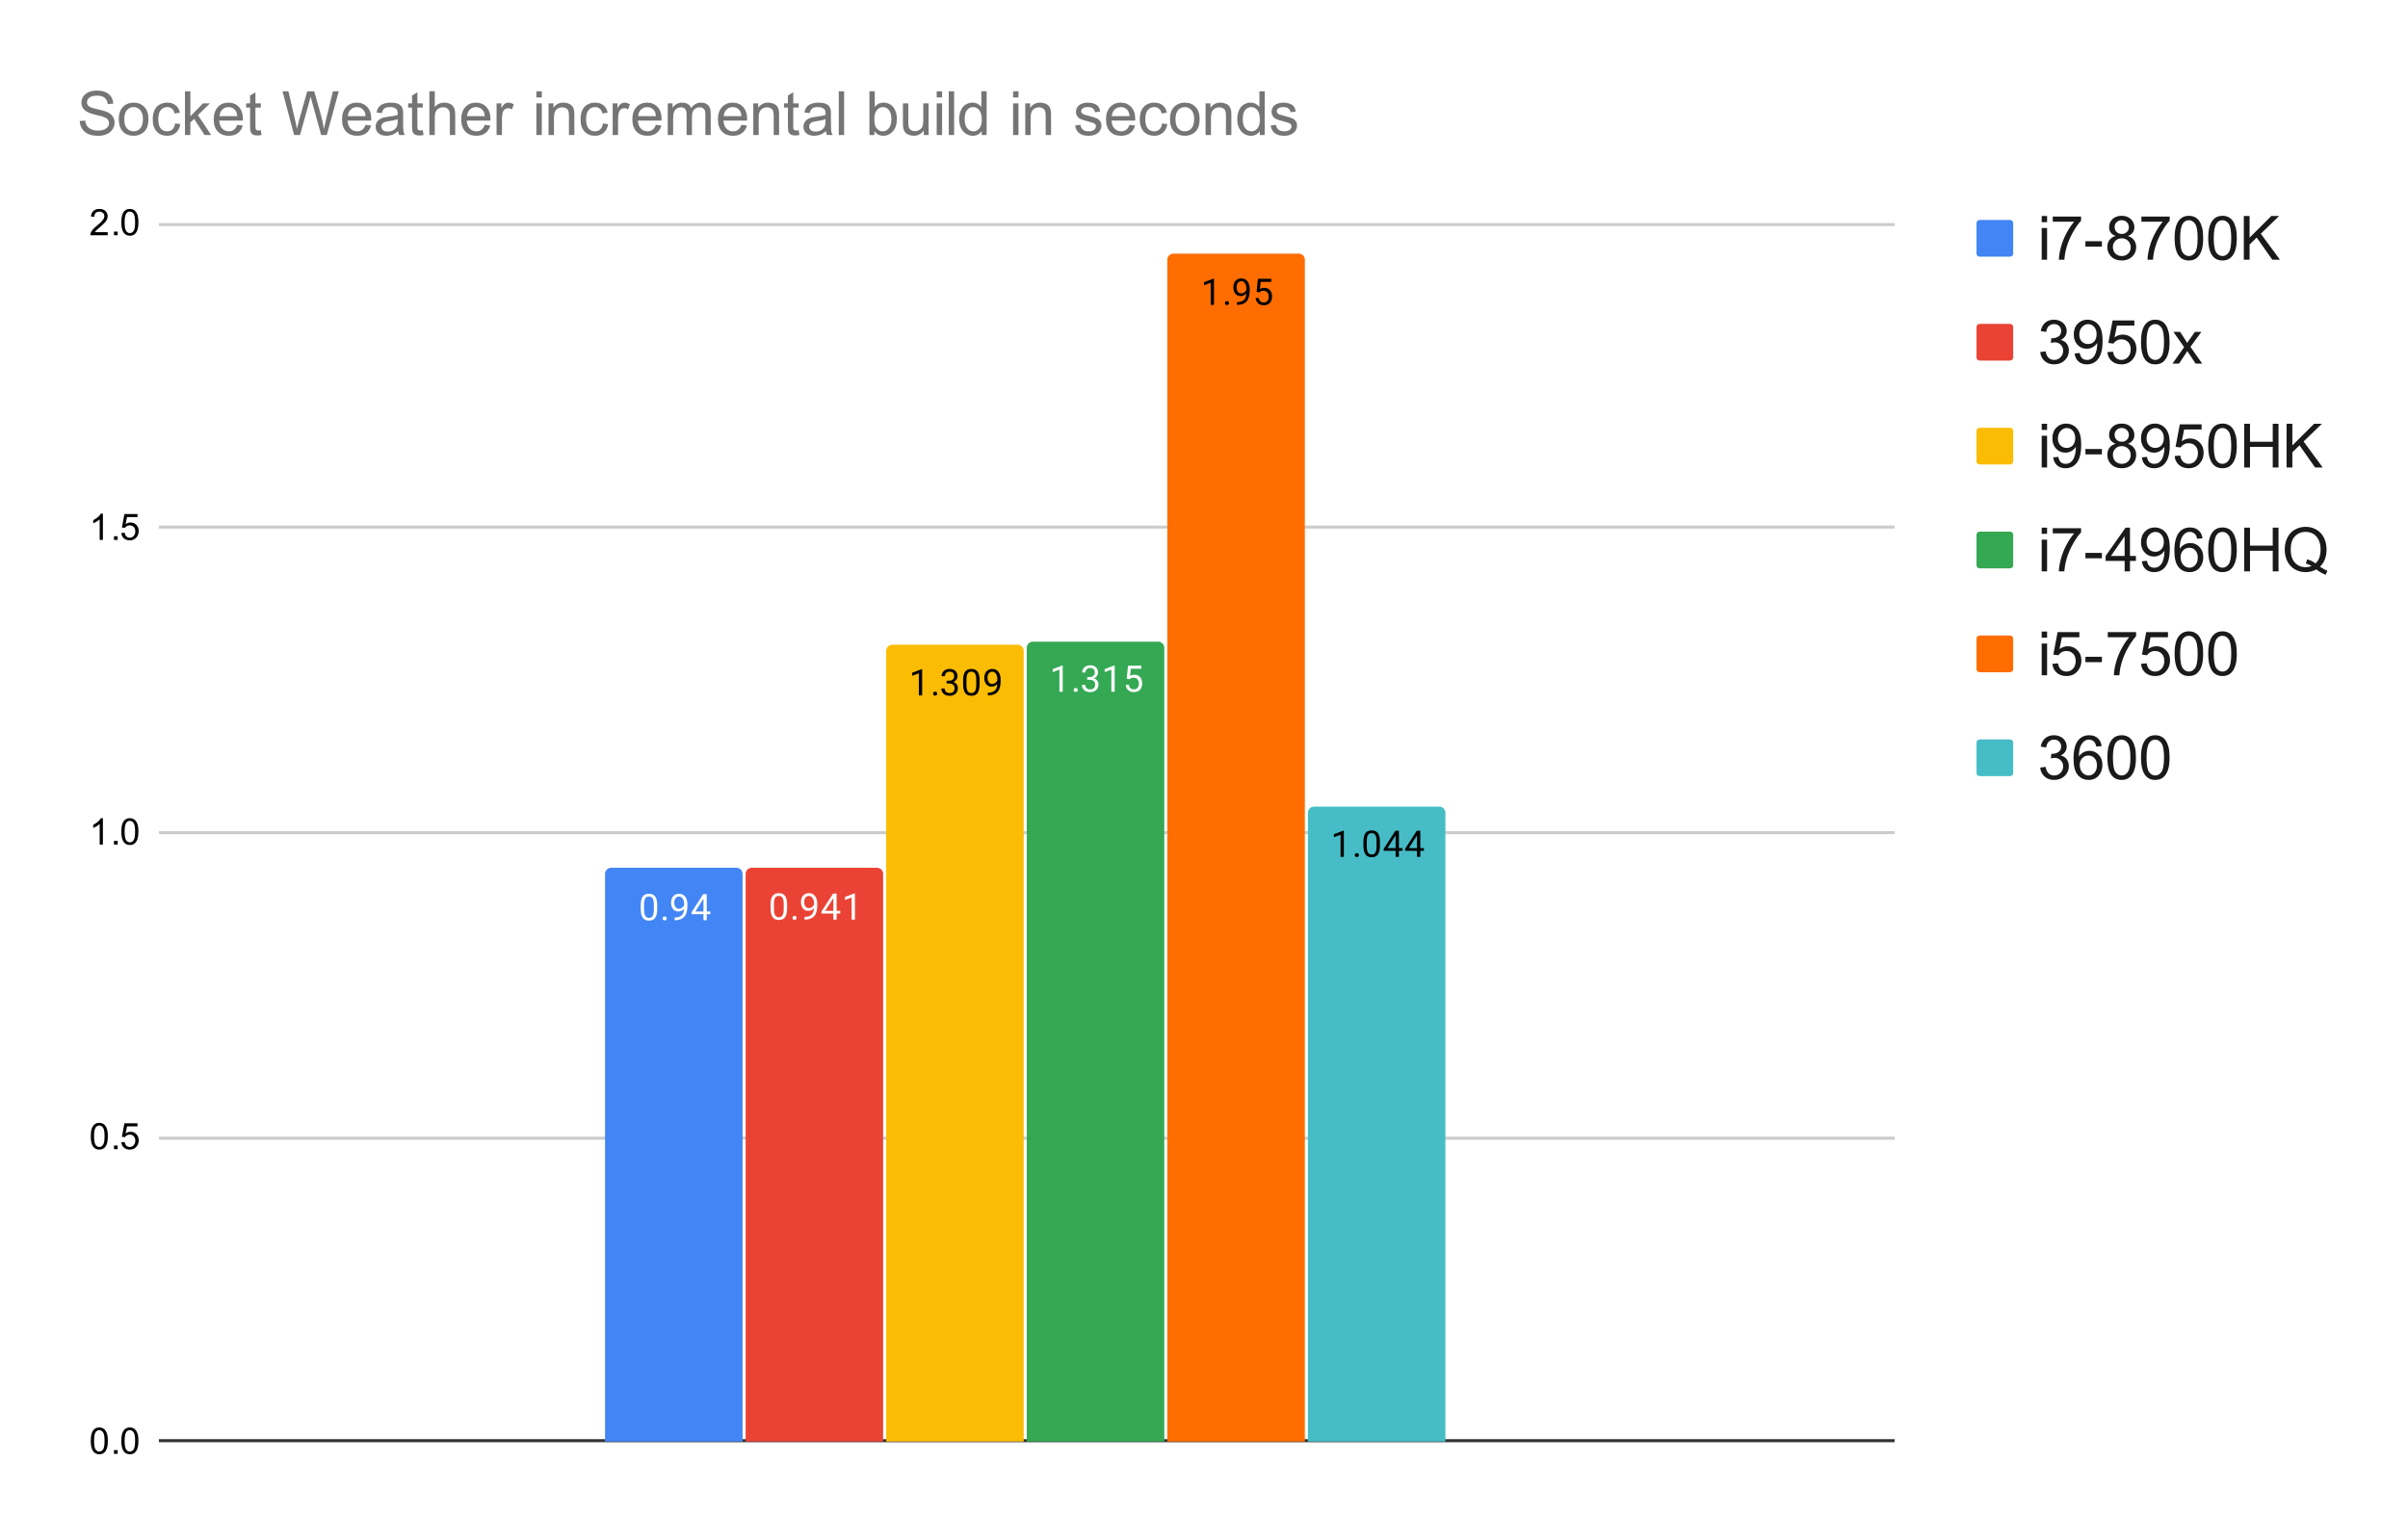 <svg version="1.1" viewBox="0.0 0.0 788.0 504.0" fill="none" stroke="none" stroke-linecap="square" stroke-miterlimit="10" width="788" height="504" xmlns:xlink="http://www.w3.org/1999/xlink" xmlns="http://www.w3.org/2000/svg"><path fill="#ffffff" d="M0 0L788.0 0L788.0 504.0L0 504.0L0 0Z" fill-rule="nonzero"/><path stroke="#333333" stroke-width="1.0" stroke-linecap="butt" d="M52.5 471.5L619.5 471.5" fill-rule="nonzero"/><path stroke="#cccccc" stroke-width="1.0" stroke-linecap="butt" d="M52.5 372.5L619.5 372.5" fill-rule="nonzero"/><path stroke="#cccccc" stroke-width="1.0" stroke-linecap="butt" d="M52.5 272.5L619.5 272.5" fill-rule="nonzero"/><path stroke="#cccccc" stroke-width="1.0" stroke-linecap="butt" d="M52.5 172.5L619.5 172.5" fill-rule="nonzero"/><path stroke="#cccccc" stroke-width="1.0" stroke-linecap="butt" d="M52.5 73.5L619.5 73.5" fill-rule="nonzero"/><clipPath id="id_0"><path d="M52.2 73.0L619.28 73.0L619.28 471.8L52.2 471.8L52.2 73.0Z" clip-rule="nonzero"/></clipPath><path stroke="#000000" stroke-width="0.0" stroke-linecap="butt" stroke-opacity="0.0" clip-path="url(#id_0)" d="M243.0 472.0L198.0 472.0L198.0 286.0C198.0 284.895 198.895 284.0 200.0 284.0L241.0 284.0C242.105 284.0 243.0 284.895 243.0 286.0Z" fill-rule="nonzero"/><path fill="#4285f4" clip-path="url(#id_0)" d="M243.0 472.0L198.0 472.0L198.0 286.0C198.0 284.895 198.895 284.0 200.0 284.0L241.0 284.0C242.105 284.0 243.0 284.895 243.0 286.0Z" fill-rule="nonzero"/><path stroke="#000000" stroke-width="0.0" stroke-linecap="butt" stroke-opacity="0.0" clip-path="url(#id_0)" d="M289.0 472.0L244.0 472.0L244.0 286.0C244.0 284.895 244.895 284.0 246.0 284.0L287.0 284.0C288.105 284.0 289.0 284.895 289.0 286.0Z" fill-rule="nonzero"/><path fill="#ea4335" clip-path="url(#id_0)" d="M289.0 472.0L244.0 472.0L244.0 286.0C244.0 284.895 244.895 284.0 246.0 284.0L287.0 284.0C288.105 284.0 289.0 284.895 289.0 286.0Z" fill-rule="nonzero"/><path stroke="#000000" stroke-width="0.0" stroke-linecap="butt" stroke-opacity="0.0" clip-path="url(#id_0)" d="M335.0 472.0L290.0 472.0L290.0 213.0C290.0 211.895 290.895 211.0 292.0 211.0L333.0 211.0C334.105 211.0 335.0 211.895 335.0 213.0Z" fill-rule="nonzero"/><path fill="#fbbc04" clip-path="url(#id_0)" d="M335.0 472.0L290.0 472.0L290.0 213.0C290.0 211.895 290.895 211.0 292.0 211.0L333.0 211.0C334.105 211.0 335.0 211.895 335.0 213.0Z" fill-rule="nonzero"/><path stroke="#000000" stroke-width="0.0" stroke-linecap="butt" stroke-opacity="0.0" clip-path="url(#id_0)" d="M381.0 472.0L336.0 472.0L336.0 212.0C336.0 210.895 336.895 210.0 338.0 210.0L379.0 210.0C380.105 210.0 381.0 210.895 381.0 212.0Z" fill-rule="nonzero"/><path fill="#34a853" clip-path="url(#id_0)" d="M381.0 472.0L336.0 472.0L336.0 212.0C336.0 210.895 336.895 210.0 338.0 210.0L379.0 210.0C380.105 210.0 381.0 210.895 381.0 212.0Z" fill-rule="nonzero"/><path stroke="#000000" stroke-width="0.0" stroke-linecap="butt" stroke-opacity="0.0" clip-path="url(#id_0)" d="M427.0 472.0L382.0 472.0L382.0 85.0C382.0 83.895 382.895 83.0 384.0 83.0L425.0 83.0C426.105 83.0 427.0 83.895 427.0 85.0Z" fill-rule="nonzero"/><path fill="#ff6d01" clip-path="url(#id_0)" d="M427.0 472.0L382.0 472.0L382.0 85.0C382.0 83.895 382.895 83.0 384.0 83.0L425.0 83.0C426.105 83.0 427.0 83.895 427.0 85.0Z" fill-rule="nonzero"/><path stroke="#000000" stroke-width="0.0" stroke-linecap="butt" stroke-opacity="0.0" clip-path="url(#id_0)" d="M473.0 472.0L428.0 472.0L428.0 266.0C428.0 264.895 428.895 264.0 430.0 264.0L471.0 264.0C472.105 264.0 473.0 264.895 473.0 266.0Z" fill-rule="nonzero"/><path fill="#46bdc6" clip-path="url(#id_0)" d="M473.0 472.0L428.0 472.0L428.0 266.0C428.0 264.895 428.895 264.0 430.0 264.0L471.0 264.0C472.105 264.0 473.0 264.895 473.0 266.0Z" fill-rule="nonzero"/><path stroke="#4285f4" stroke-width="3.0" stroke-linejoin="round" stroke-linecap="round" d="M215.062 297.523Q215.062 299.43 214.406 300.367Q213.766 301.289 212.375 301.289Q211.016 301.289 210.359 300.383Q209.703 299.476 209.672 297.664L209.672 296.226Q209.672 294.336 210.312 293.43Q210.969 292.508 212.359 292.508Q213.734 292.508 214.391 293.398Q215.047 294.273 215.062 296.117L215.062 297.523ZM213.969 296.039Q213.969 294.664 213.578 294.039Q213.203 293.398 212.359 293.398Q211.531 293.398 211.141 294.039Q210.766 294.664 210.766 295.961L210.766 297.695Q210.766 299.07 211.156 299.742Q211.562 300.398 212.375 300.398Q213.172 300.398 213.562 299.773Q213.953 299.148 213.969 297.82L213.969 296.039ZM216.844 300.601Q216.844 300.32 217.0 300.133Q217.172 299.945 217.5 299.945Q217.844 299.945 218.016 300.133Q218.188 300.32 218.188 300.601Q218.188 300.867 218.016 301.055Q217.844 301.226 217.5 301.226Q217.172 301.226 217.0 301.055Q216.844 300.867 216.844 300.601ZM223.859 297.414Q223.531 297.82 223.047 298.07Q222.578 298.305 222.016 298.305Q221.281 298.305 220.734 297.945Q220.188 297.586 219.891 296.93Q219.594 296.258 219.594 295.461Q219.594 294.617 219.906 293.93Q220.234 293.242 220.828 292.883Q221.438 292.508 222.234 292.508Q223.5 292.508 224.219 293.461Q224.953 294.414 224.953 296.039L224.953 296.351Q224.953 298.851 223.969 299.992Q222.984 301.133 221.0 301.164L220.781 301.164L220.781 300.258L221.016 300.258Q222.359 300.226 223.078 299.555Q223.797 298.883 223.859 297.414ZM222.188 297.414Q222.734 297.414 223.188 297.086Q223.656 296.742 223.875 296.258L223.875 295.82Q223.875 294.758 223.406 294.086Q222.938 293.414 222.234 293.414Q221.516 293.414 221.078 293.961Q220.656 294.508 220.656 295.414Q220.656 296.289 221.062 296.851Q221.484 297.414 222.188 297.414ZM231.281 298.305L232.469 298.305L232.469 299.18L231.281 299.18L231.281 301.164L230.203 301.164L230.203 299.18L226.312 299.18L226.312 298.539L230.125 292.633L231.281 292.633L231.281 298.305ZM227.547 298.305L230.203 298.305L230.203 294.117L230.062 294.351L227.547 298.305Z" fill-rule="nonzero"/><path fill="#ffffff" d="M215.062 297.523Q215.062 299.43 214.406 300.367Q213.766 301.289 212.375 301.289Q211.016 301.289 210.359 300.383Q209.703 299.476 209.672 297.664L209.672 296.226Q209.672 294.336 210.312 293.43Q210.969 292.508 212.359 292.508Q213.734 292.508 214.391 293.398Q215.047 294.273 215.062 296.117L215.062 297.523ZM213.969 296.039Q213.969 294.664 213.578 294.039Q213.203 293.398 212.359 293.398Q211.531 293.398 211.141 294.039Q210.766 294.664 210.766 295.961L210.766 297.695Q210.766 299.07 211.156 299.742Q211.562 300.398 212.375 300.398Q213.172 300.398 213.562 299.773Q213.953 299.148 213.969 297.82L213.969 296.039ZM216.844 300.601Q216.844 300.32 217.0 300.133Q217.172 299.945 217.5 299.945Q217.844 299.945 218.016 300.133Q218.188 300.32 218.188 300.601Q218.188 300.867 218.016 301.055Q217.844 301.226 217.5 301.226Q217.172 301.226 217.0 301.055Q216.844 300.867 216.844 300.601ZM223.859 297.414Q223.531 297.82 223.047 298.07Q222.578 298.305 222.016 298.305Q221.281 298.305 220.734 297.945Q220.188 297.586 219.891 296.93Q219.594 296.258 219.594 295.461Q219.594 294.617 219.906 293.93Q220.234 293.242 220.828 292.883Q221.438 292.508 222.234 292.508Q223.5 292.508 224.219 293.461Q224.953 294.414 224.953 296.039L224.953 296.351Q224.953 298.851 223.969 299.992Q222.984 301.133 221.0 301.164L220.781 301.164L220.781 300.258L221.016 300.258Q222.359 300.226 223.078 299.555Q223.797 298.883 223.859 297.414ZM222.188 297.414Q222.734 297.414 223.188 297.086Q223.656 296.742 223.875 296.258L223.875 295.82Q223.875 294.758 223.406 294.086Q222.938 293.414 222.234 293.414Q221.516 293.414 221.078 293.961Q220.656 294.508 220.656 295.414Q220.656 296.289 221.062 296.851Q221.484 297.414 222.188 297.414ZM231.281 298.305L232.469 298.305L232.469 299.18L231.281 299.18L231.281 301.164L230.203 301.164L230.203 299.18L226.312 299.18L226.312 298.539L230.125 292.633L231.281 292.633L231.281 298.305ZM227.547 298.305L230.203 298.305L230.203 294.117L230.062 294.351L227.547 298.305Z" fill-rule="nonzero"/><path stroke="#ea4335" stroke-width="3.0" stroke-linejoin="round" stroke-linecap="round" d="M257.562 297.324Q257.562 299.23 256.906 300.168Q256.266 301.09 254.875 301.09Q253.516 301.09 252.859 300.183Q252.203 299.277 252.172 297.465L252.172 296.027Q252.172 294.136 252.812 293.23Q253.469 292.308 254.859 292.308Q256.234 292.308 256.891 293.199Q257.547 294.074 257.562 295.918L257.562 297.324ZM256.469 295.84Q256.469 294.465 256.078 293.84Q255.703 293.199 254.859 293.199Q254.031 293.199 253.641 293.84Q253.266 294.465 253.266 295.761L253.266 297.496Q253.266 298.871 253.656 299.543Q254.062 300.199 254.875 300.199Q255.672 300.199 256.062 299.574Q256.453 298.949 256.469 297.621L256.469 295.84ZM259.344 300.402Q259.344 300.121 259.5 299.933Q259.672 299.746 260.0 299.746Q260.344 299.746 260.516 299.933Q260.688 300.121 260.688 300.402Q260.688 300.668 260.516 300.855Q260.344 301.027 260.0 301.027Q259.672 301.027 259.5 300.855Q259.344 300.668 259.344 300.402ZM266.359 297.215Q266.031 297.621 265.547 297.871Q265.078 298.105 264.516 298.105Q263.781 298.105 263.234 297.746Q262.688 297.386 262.391 296.73Q262.094 296.058 262.094 295.261Q262.094 294.418 262.406 293.73Q262.734 293.043 263.328 292.683Q263.938 292.308 264.734 292.308Q266.0 292.308 266.719 293.261Q267.453 294.215 267.453 295.84L267.453 296.152Q267.453 298.652 266.469 299.793Q265.484 300.933 263.5 300.965L263.281 300.965L263.281 300.058L263.516 300.058Q264.859 300.027 265.578 299.355Q266.297 298.683 266.359 297.215ZM264.688 297.215Q265.234 297.215 265.688 296.886Q266.156 296.543 266.375 296.058L266.375 295.621Q266.375 294.558 265.906 293.886Q265.438 293.215 264.734 293.215Q264.016 293.215 263.578 293.761Q263.156 294.308 263.156 295.215Q263.156 296.09 263.562 296.652Q263.984 297.215 264.688 297.215ZM273.781 298.105L274.969 298.105L274.969 298.98L273.781 298.98L273.781 300.965L272.703 300.965L272.703 298.98L268.812 298.98L268.812 298.34L272.625 292.433L273.781 292.433L273.781 298.105ZM270.047 298.105L272.703 298.105L272.703 293.918L272.562 294.152L270.047 298.105ZM279.766 300.965L278.688 300.965L278.688 293.746L276.5 294.543L276.5 293.558L279.609 292.386L279.766 292.386L279.766 300.965Z" fill-rule="nonzero"/><path fill="#ffffff" d="M257.562 297.324Q257.562 299.23 256.906 300.168Q256.266 301.09 254.875 301.09Q253.516 301.09 252.859 300.183Q252.203 299.277 252.172 297.465L252.172 296.027Q252.172 294.136 252.812 293.23Q253.469 292.308 254.859 292.308Q256.234 292.308 256.891 293.199Q257.547 294.074 257.562 295.918L257.562 297.324ZM256.469 295.84Q256.469 294.465 256.078 293.84Q255.703 293.199 254.859 293.199Q254.031 293.199 253.641 293.84Q253.266 294.465 253.266 295.761L253.266 297.496Q253.266 298.871 253.656 299.543Q254.062 300.199 254.875 300.199Q255.672 300.199 256.062 299.574Q256.453 298.949 256.469 297.621L256.469 295.84ZM259.344 300.402Q259.344 300.121 259.5 299.933Q259.672 299.746 260.0 299.746Q260.344 299.746 260.516 299.933Q260.688 300.121 260.688 300.402Q260.688 300.668 260.516 300.855Q260.344 301.027 260.0 301.027Q259.672 301.027 259.5 300.855Q259.344 300.668 259.344 300.402ZM266.359 297.215Q266.031 297.621 265.547 297.871Q265.078 298.105 264.516 298.105Q263.781 298.105 263.234 297.746Q262.688 297.386 262.391 296.73Q262.094 296.058 262.094 295.261Q262.094 294.418 262.406 293.73Q262.734 293.043 263.328 292.683Q263.938 292.308 264.734 292.308Q266.0 292.308 266.719 293.261Q267.453 294.215 267.453 295.84L267.453 296.152Q267.453 298.652 266.469 299.793Q265.484 300.933 263.5 300.965L263.281 300.965L263.281 300.058L263.516 300.058Q264.859 300.027 265.578 299.355Q266.297 298.683 266.359 297.215ZM264.688 297.215Q265.234 297.215 265.688 296.886Q266.156 296.543 266.375 296.058L266.375 295.621Q266.375 294.558 265.906 293.886Q265.438 293.215 264.734 293.215Q264.016 293.215 263.578 293.761Q263.156 294.308 263.156 295.215Q263.156 296.09 263.562 296.652Q263.984 297.215 264.688 297.215ZM273.781 298.105L274.969 298.105L274.969 298.98L273.781 298.98L273.781 300.965L272.703 300.965L272.703 298.98L268.812 298.98L268.812 298.34L272.625 292.433L273.781 292.433L273.781 298.105ZM270.047 298.105L272.703 298.105L272.703 293.918L272.562 294.152L270.047 298.105ZM279.766 300.965L278.688 300.965L278.688 293.746L276.5 294.543L276.5 293.558L279.609 292.386L279.766 292.386L279.766 300.965Z" fill-rule="nonzero"/><path stroke="#fbbc04" stroke-width="3.0" stroke-linejoin="round" stroke-linecap="round" d="M301.766 227.585L300.688 227.585L300.688 220.367L298.5 221.164L298.5 220.179L301.609 219.007L301.766 219.007L301.766 227.585ZM305.344 227.023Q305.344 226.742 305.5 226.554Q305.672 226.367 306.0 226.367Q306.344 226.367 306.516 226.554Q306.688 226.742 306.688 227.023Q306.688 227.289 306.516 227.476Q306.344 227.648 306.0 227.648Q305.672 227.648 305.5 227.476Q305.344 227.289 305.344 227.023ZM309.781 222.789L310.594 222.789Q311.375 222.773 311.812 222.382Q312.25 221.992 312.25 221.32Q312.25 219.82 310.75 219.82Q310.047 219.82 309.625 220.226Q309.219 220.632 309.219 221.289L308.125 221.289Q308.125 220.273 308.859 219.601Q309.609 218.929 310.75 218.929Q311.953 218.929 312.641 219.57Q313.328 220.21 313.328 221.351Q313.328 221.914 312.969 222.429Q312.609 222.945 311.984 223.21Q312.688 223.429 313.062 223.945Q313.453 224.46 313.453 225.21Q313.453 226.351 312.703 227.039Q311.953 227.71 310.75 227.71Q309.562 227.71 308.797 227.054Q308.047 226.398 308.047 225.335L309.141 225.335Q309.141 226.007 309.578 226.414Q310.016 226.82 310.766 226.82Q311.547 226.82 311.953 226.414Q312.375 225.992 312.375 225.226Q312.375 224.492 311.922 224.101Q311.469 223.695 310.594 223.679L309.781 223.679L309.781 222.789ZM320.562 223.945Q320.562 225.851 319.906 226.789Q319.266 227.71 317.875 227.71Q316.516 227.71 315.859 226.804Q315.203 225.898 315.172 224.085L315.172 222.648Q315.172 220.757 315.812 219.851Q316.469 218.929 317.859 218.929Q319.234 218.929 319.891 219.82Q320.547 220.695 320.562 222.539L320.562 223.945ZM319.469 222.46Q319.469 221.085 319.078 220.46Q318.703 219.82 317.859 219.82Q317.031 219.82 316.641 220.46Q316.266 221.085 316.266 222.382L316.266 224.117Q316.266 225.492 316.656 226.164Q317.062 226.82 317.875 226.82Q318.672 226.82 319.062 226.195Q319.453 225.57 319.469 224.242L319.469 222.46ZM326.359 223.835Q326.031 224.242 325.547 224.492Q325.078 224.726 324.516 224.726Q323.781 224.726 323.234 224.367Q322.688 224.007 322.391 223.351Q322.094 222.679 322.094 221.882Q322.094 221.039 322.406 220.351Q322.734 219.664 323.328 219.304Q323.938 218.929 324.734 218.929Q326.0 218.929 326.719 219.882Q327.453 220.835 327.453 222.46L327.453 222.773Q327.453 225.273 326.469 226.414Q325.484 227.554 323.5 227.585L323.281 227.585L323.281 226.679L323.516 226.679Q324.859 226.648 325.578 225.976Q326.297 225.304 326.359 223.835ZM324.688 223.835Q325.234 223.835 325.688 223.507Q326.156 223.164 326.375 222.679L326.375 222.242Q326.375 221.179 325.906 220.507Q325.438 219.835 324.734 219.835Q324.016 219.835 323.578 220.382Q323.156 220.929 323.156 221.835Q323.156 222.71 323.562 223.273Q323.984 223.835 324.688 223.835Z" fill-rule="nonzero"/><path fill="#000000" d="M301.766 227.585L300.688 227.585L300.688 220.367L298.5 221.164L298.5 220.179L301.609 219.007L301.766 219.007L301.766 227.585ZM305.344 227.023Q305.344 226.742 305.5 226.554Q305.672 226.367 306.0 226.367Q306.344 226.367 306.516 226.554Q306.688 226.742 306.688 227.023Q306.688 227.289 306.516 227.476Q306.344 227.648 306.0 227.648Q305.672 227.648 305.5 227.476Q305.344 227.289 305.344 227.023ZM309.781 222.789L310.594 222.789Q311.375 222.773 311.812 222.382Q312.25 221.992 312.25 221.32Q312.25 219.82 310.75 219.82Q310.047 219.82 309.625 220.226Q309.219 220.632 309.219 221.289L308.125 221.289Q308.125 220.273 308.859 219.601Q309.609 218.929 310.75 218.929Q311.953 218.929 312.641 219.57Q313.328 220.21 313.328 221.351Q313.328 221.914 312.969 222.429Q312.609 222.945 311.984 223.21Q312.688 223.429 313.062 223.945Q313.453 224.46 313.453 225.21Q313.453 226.351 312.703 227.039Q311.953 227.71 310.75 227.71Q309.562 227.71 308.797 227.054Q308.047 226.398 308.047 225.335L309.141 225.335Q309.141 226.007 309.578 226.414Q310.016 226.82 310.766 226.82Q311.547 226.82 311.953 226.414Q312.375 225.992 312.375 225.226Q312.375 224.492 311.922 224.101Q311.469 223.695 310.594 223.679L309.781 223.679L309.781 222.789ZM320.562 223.945Q320.562 225.851 319.906 226.789Q319.266 227.71 317.875 227.71Q316.516 227.71 315.859 226.804Q315.203 225.898 315.172 224.085L315.172 222.648Q315.172 220.757 315.812 219.851Q316.469 218.929 317.859 218.929Q319.234 218.929 319.891 219.82Q320.547 220.695 320.562 222.539L320.562 223.945ZM319.469 222.46Q319.469 221.085 319.078 220.46Q318.703 219.82 317.859 219.82Q317.031 219.82 316.641 220.46Q316.266 221.085 316.266 222.382L316.266 224.117Q316.266 225.492 316.656 226.164Q317.062 226.82 317.875 226.82Q318.672 226.82 319.062 226.195Q319.453 225.57 319.469 224.242L319.469 222.46ZM326.359 223.835Q326.031 224.242 325.547 224.492Q325.078 224.726 324.516 224.726Q323.781 224.726 323.234 224.367Q322.688 224.007 322.391 223.351Q322.094 222.679 322.094 221.882Q322.094 221.039 322.406 220.351Q322.734 219.664 323.328 219.304Q323.938 218.929 324.734 218.929Q326.0 218.929 326.719 219.882Q327.453 220.835 327.453 222.46L327.453 222.773Q327.453 225.273 326.469 226.414Q325.484 227.554 323.5 227.585L323.281 227.585L323.281 226.679L323.516 226.679Q324.859 226.648 325.578 225.976Q326.297 225.304 326.359 223.835ZM324.688 223.835Q325.234 223.835 325.688 223.507Q326.156 223.164 326.375 222.679L326.375 222.242Q326.375 221.179 325.906 220.507Q325.438 219.835 324.734 219.835Q324.016 219.835 323.578 220.382Q323.156 220.929 323.156 221.835Q323.156 222.71 323.562 223.273Q323.984 223.835 324.688 223.835Z" fill-rule="nonzero"/><path stroke="#34a853" stroke-width="3.0" stroke-linejoin="round" stroke-linecap="round" d="M347.766 226.389L346.688 226.389L346.688 219.17L344.5 219.967L344.5 218.983L347.609 217.811L347.766 217.811L347.766 226.389ZM351.344 225.827Q351.344 225.545 351.5 225.358Q351.672 225.17 352.0 225.17Q352.344 225.17 352.516 225.358Q352.688 225.545 352.688 225.827Q352.688 226.092 352.516 226.28Q352.344 226.452 352.0 226.452Q351.672 226.452 351.5 226.28Q351.344 226.092 351.344 225.827ZM355.781 221.592L356.594 221.592Q357.375 221.577 357.812 221.186Q358.25 220.795 358.25 220.123Q358.25 218.623 356.75 218.623Q356.047 218.623 355.625 219.03Q355.219 219.436 355.219 220.092L354.125 220.092Q354.125 219.077 354.859 218.405Q355.609 217.733 356.75 217.733Q357.953 217.733 358.641 218.373Q359.328 219.014 359.328 220.155Q359.328 220.717 358.969 221.233Q358.609 221.748 357.984 222.014Q358.688 222.233 359.062 222.748Q359.453 223.264 359.453 224.014Q359.453 225.155 358.703 225.842Q357.953 226.514 356.75 226.514Q355.562 226.514 354.797 225.858Q354.047 225.202 354.047 224.139L355.141 224.139Q355.141 224.811 355.578 225.217Q356.016 225.623 356.766 225.623Q357.547 225.623 357.953 225.217Q358.375 224.795 358.375 224.03Q358.375 223.295 357.922 222.905Q357.469 222.498 356.594 222.483L355.781 222.483L355.781 221.592ZM364.766 226.389L363.688 226.389L363.688 219.17L361.5 219.967L361.5 218.983L364.609 217.811L364.766 217.811L364.766 226.389ZM368.703 222.108L369.141 217.858L373.516 217.858L373.516 218.858L370.062 218.858L369.797 221.186Q370.438 220.811 371.234 220.811Q372.391 220.811 373.078 221.592Q373.766 222.358 373.766 223.67Q373.766 224.983 373.047 225.748Q372.344 226.514 371.062 226.514Q369.938 226.514 369.219 225.889Q368.5 225.248 368.406 224.139L369.422 224.139Q369.531 224.873 369.953 225.248Q370.375 225.623 371.062 225.623Q371.812 225.623 372.25 225.108Q372.688 224.592 372.688 223.686Q372.688 222.827 372.219 222.311Q371.75 221.795 370.969 221.795Q370.266 221.795 369.859 222.092L369.578 222.327L368.703 222.108Z" fill-rule="nonzero"/><path fill="#ffffff" d="M347.766 226.389L346.688 226.389L346.688 219.17L344.5 219.967L344.5 218.983L347.609 217.811L347.766 217.811L347.766 226.389ZM351.344 225.827Q351.344 225.545 351.5 225.358Q351.672 225.17 352.0 225.17Q352.344 225.17 352.516 225.358Q352.688 225.545 352.688 225.827Q352.688 226.092 352.516 226.28Q352.344 226.452 352.0 226.452Q351.672 226.452 351.5 226.28Q351.344 226.092 351.344 225.827ZM355.781 221.592L356.594 221.592Q357.375 221.577 357.812 221.186Q358.25 220.795 358.25 220.123Q358.25 218.623 356.75 218.623Q356.047 218.623 355.625 219.03Q355.219 219.436 355.219 220.092L354.125 220.092Q354.125 219.077 354.859 218.405Q355.609 217.733 356.75 217.733Q357.953 217.733 358.641 218.373Q359.328 219.014 359.328 220.155Q359.328 220.717 358.969 221.233Q358.609 221.748 357.984 222.014Q358.688 222.233 359.062 222.748Q359.453 223.264 359.453 224.014Q359.453 225.155 358.703 225.842Q357.953 226.514 356.75 226.514Q355.562 226.514 354.797 225.858Q354.047 225.202 354.047 224.139L355.141 224.139Q355.141 224.811 355.578 225.217Q356.016 225.623 356.766 225.623Q357.547 225.623 357.953 225.217Q358.375 224.795 358.375 224.03Q358.375 223.295 357.922 222.905Q357.469 222.498 356.594 222.483L355.781 222.483L355.781 221.592ZM364.766 226.389L363.688 226.389L363.688 219.17L361.5 219.967L361.5 218.983L364.609 217.811L364.766 217.811L364.766 226.389ZM368.703 222.108L369.141 217.858L373.516 217.858L373.516 218.858L370.062 218.858L369.797 221.186Q370.438 220.811 371.234 220.811Q372.391 220.811 373.078 221.592Q373.766 222.358 373.766 223.67Q373.766 224.983 373.047 225.748Q372.344 226.514 371.062 226.514Q369.938 226.514 369.219 225.889Q368.5 225.248 368.406 224.139L369.422 224.139Q369.531 224.873 369.953 225.248Q370.375 225.623 371.062 225.623Q371.812 225.623 372.25 225.108Q372.688 224.592 372.688 223.686Q372.688 222.827 372.219 222.311Q371.75 221.795 370.969 221.795Q370.266 221.795 369.859 222.092L369.578 222.327L368.703 222.108Z" fill-rule="nonzero"/><path stroke="#ff6d01" stroke-width="3.0" stroke-linejoin="round" stroke-linecap="round" d="M397.266 99.77L396.188 99.77L396.188 92.551L394.0 93.348L394.0 92.364L397.109 91.192L397.266 91.192L397.266 99.77ZM400.844 99.207Q400.844 98.926 401.0 98.739Q401.172 98.551 401.5 98.551Q401.844 98.551 402.016 98.739Q402.188 98.926 402.188 99.207Q402.188 99.473 402.016 99.661Q401.844 99.832 401.5 99.832Q401.172 99.832 401.0 99.661Q400.844 99.473 400.844 99.207ZM407.859 96.02Q407.531 96.426 407.047 96.676Q406.578 96.911 406.016 96.911Q405.281 96.911 404.734 96.551Q404.188 96.192 403.891 95.536Q403.594 94.864 403.594 94.067Q403.594 93.223 403.906 92.536Q404.234 91.848 404.828 91.489Q405.438 91.114 406.234 91.114Q407.5 91.114 408.219 92.067Q408.953 93.02 408.953 94.645L408.953 94.957Q408.953 97.457 407.969 98.598Q406.984 99.739 405.0 99.77L404.781 99.77L404.781 98.864L405.016 98.864Q406.359 98.832 407.078 98.161Q407.797 97.489 407.859 96.02ZM406.188 96.02Q406.734 96.02 407.188 95.692Q407.656 95.348 407.875 94.864L407.875 94.426Q407.875 93.364 407.406 92.692Q406.938 92.02 406.234 92.02Q405.516 92.02 405.078 92.567Q404.656 93.114 404.656 94.02Q404.656 94.895 405.062 95.457Q405.484 96.02 406.188 96.02ZM411.203 95.489L411.641 91.239L416.016 91.239L416.016 92.239L412.562 92.239L412.297 94.567Q412.938 94.192 413.734 94.192Q414.891 94.192 415.578 94.973Q416.266 95.739 416.266 97.051Q416.266 98.364 415.547 99.129Q414.844 99.895 413.562 99.895Q412.438 99.895 411.719 99.27Q411.0 98.629 410.906 97.52L411.922 97.52Q412.031 98.254 412.453 98.629Q412.875 99.004 413.562 99.004Q414.312 99.004 414.75 98.489Q415.188 97.973 415.188 97.067Q415.188 96.207 414.719 95.692Q414.25 95.176 413.469 95.176Q412.766 95.176 412.359 95.473L412.078 95.707L411.203 95.489Z" fill-rule="nonzero"/><path fill="#000000" d="M397.266 99.77L396.188 99.77L396.188 92.551L394.0 93.348L394.0 92.364L397.109 91.192L397.266 91.192L397.266 99.77ZM400.844 99.207Q400.844 98.926 401.0 98.739Q401.172 98.551 401.5 98.551Q401.844 98.551 402.016 98.739Q402.188 98.926 402.188 99.207Q402.188 99.473 402.016 99.661Q401.844 99.832 401.5 99.832Q401.172 99.832 401.0 99.661Q400.844 99.473 400.844 99.207ZM407.859 96.02Q407.531 96.426 407.047 96.676Q406.578 96.911 406.016 96.911Q405.281 96.911 404.734 96.551Q404.188 96.192 403.891 95.536Q403.594 94.864 403.594 94.067Q403.594 93.223 403.906 92.536Q404.234 91.848 404.828 91.489Q405.438 91.114 406.234 91.114Q407.5 91.114 408.219 92.067Q408.953 93.02 408.953 94.645L408.953 94.957Q408.953 97.457 407.969 98.598Q406.984 99.739 405.0 99.77L404.781 99.77L404.781 98.864L405.016 98.864Q406.359 98.832 407.078 98.161Q407.797 97.489 407.859 96.02ZM406.188 96.02Q406.734 96.02 407.188 95.692Q407.656 95.348 407.875 94.864L407.875 94.426Q407.875 93.364 407.406 92.692Q406.938 92.02 406.234 92.02Q405.516 92.02 405.078 92.567Q404.656 93.114 404.656 94.02Q404.656 94.895 405.062 95.457Q405.484 96.02 406.188 96.02ZM411.203 95.489L411.641 91.239L416.016 91.239L416.016 92.239L412.562 92.239L412.297 94.567Q412.938 94.192 413.734 94.192Q414.891 94.192 415.578 94.973Q416.266 95.739 416.266 97.051Q416.266 98.364 415.547 99.129Q414.844 99.895 413.562 99.895Q412.438 99.895 411.719 99.27Q411.0 98.629 410.906 97.52L411.922 97.52Q412.031 98.254 412.453 98.629Q412.875 99.004 413.562 99.004Q414.312 99.004 414.75 98.489Q415.188 97.973 415.188 97.067Q415.188 96.207 414.719 95.692Q414.25 95.176 413.469 95.176Q412.766 95.176 412.359 95.473L412.078 95.707L411.203 95.489Z" fill-rule="nonzero"/><path stroke="#46bdc6" stroke-width="3.0" stroke-linejoin="round" stroke-linecap="round" d="M439.766 280.426L438.688 280.426L438.688 273.208L436.5 274.005L436.5 273.02L439.609 271.848L439.766 271.848L439.766 280.426ZM443.344 279.864Q443.344 279.583 443.5 279.395Q443.672 279.208 444.0 279.208Q444.344 279.208 444.516 279.395Q444.688 279.583 444.688 279.864Q444.688 280.13 444.516 280.317Q444.344 280.489 444.0 280.489Q443.672 280.489 443.5 280.317Q443.344 280.13 443.344 279.864ZM451.562 276.786Q451.562 278.692 450.906 279.63Q450.266 280.551 448.875 280.551Q447.516 280.551 446.859 279.645Q446.203 278.739 446.172 276.926L446.172 275.489Q446.172 273.598 446.812 272.692Q447.469 271.77 448.859 271.77Q450.234 271.77 450.891 272.661Q451.547 273.536 451.562 275.38L451.562 276.786ZM450.469 275.301Q450.469 273.926 450.078 273.301Q449.703 272.661 448.859 272.661Q448.031 272.661 447.641 273.301Q447.266 273.926 447.266 275.223L447.266 276.958Q447.266 278.333 447.656 279.005Q448.062 279.661 448.875 279.661Q449.672 279.661 450.062 279.036Q450.453 278.411 450.469 277.083L450.469 275.301ZM457.781 277.567L458.969 277.567L458.969 278.442L457.781 278.442L457.781 280.426L456.703 280.426L456.703 278.442L452.812 278.442L452.812 277.801L456.625 271.895L457.781 271.895L457.781 277.567ZM454.047 277.567L456.703 277.567L456.703 273.38L456.562 273.614L454.047 277.567ZM464.781 277.567L465.969 277.567L465.969 278.442L464.781 278.442L464.781 280.426L463.703 280.426L463.703 278.442L459.812 278.442L459.812 277.801L463.625 271.895L464.781 271.895L464.781 277.567ZM461.047 277.567L463.703 277.567L463.703 273.38L463.562 273.614L461.047 277.567Z" fill-rule="nonzero"/><path fill="#000000" d="M439.766 280.426L438.688 280.426L438.688 273.208L436.5 274.005L436.5 273.02L439.609 271.848L439.766 271.848L439.766 280.426ZM443.344 279.864Q443.344 279.583 443.5 279.395Q443.672 279.208 444.0 279.208Q444.344 279.208 444.516 279.395Q444.688 279.583 444.688 279.864Q444.688 280.13 444.516 280.317Q444.344 280.489 444.0 280.489Q443.672 280.489 443.5 280.317Q443.344 280.13 443.344 279.864ZM451.562 276.786Q451.562 278.692 450.906 279.63Q450.266 280.551 448.875 280.551Q447.516 280.551 446.859 279.645Q446.203 278.739 446.172 276.926L446.172 275.489Q446.172 273.598 446.812 272.692Q447.469 271.77 448.859 271.77Q450.234 271.77 450.891 272.661Q451.547 273.536 451.562 275.38L451.562 276.786ZM450.469 275.301Q450.469 273.926 450.078 273.301Q449.703 272.661 448.859 272.661Q448.031 272.661 447.641 273.301Q447.266 273.926 447.266 275.223L447.266 276.958Q447.266 278.333 447.656 279.005Q448.062 279.661 448.875 279.661Q449.672 279.661 450.062 279.036Q450.453 278.411 450.469 277.083L450.469 275.301ZM457.781 277.567L458.969 277.567L458.969 278.442L457.781 278.442L457.781 280.426L456.703 280.426L456.703 278.442L452.812 278.442L452.812 277.801L456.625 271.895L457.781 271.895L457.781 277.567ZM454.047 277.567L456.703 277.567L456.703 273.38L456.562 273.614L454.047 277.567ZM464.781 277.567L465.969 277.567L465.969 278.442L464.781 278.442L464.781 280.426L463.703 280.426L463.703 278.442L459.812 278.442L459.812 277.801L463.625 271.895L464.781 271.895L464.781 277.567ZM461.047 277.567L463.703 277.567L463.703 273.38L463.562 273.614L461.047 277.567Z" fill-rule="nonzero"/><path fill="#000000" d="M29.7 471.566Q29.7 470.034 30.012 469.113Q30.325 468.175 30.934 467.675Q31.559 467.175 32.497 467.175Q33.184 467.175 33.7 467.456Q34.231 467.738 34.575 468.269Q34.919 468.784 35.106 469.534Q35.294 470.284 35.294 471.566Q35.294 473.081 34.981 474.003Q34.684 474.925 34.059 475.441Q33.45 475.941 32.497 475.941Q31.262 475.941 30.544 475.05Q29.7 473.988 29.7 471.566ZM30.778 471.566Q30.778 473.675 31.278 474.378Q31.778 475.081 32.497 475.081Q33.231 475.081 33.716 474.378Q34.216 473.675 34.216 471.566Q34.216 469.441 33.716 468.753Q33.231 468.05 32.481 468.05Q31.762 468.05 31.325 468.659Q30.778 469.441 30.778 471.566ZM37.294 475.8L37.294 474.597L38.497 474.597L38.497 475.8L37.294 475.8ZM39.7 471.566Q39.7 470.034 40.013 469.113Q40.325 468.175 40.934 467.675Q41.559 467.175 42.497 467.175Q43.184 467.175 43.7 467.456Q44.231 467.738 44.575 468.269Q44.919 468.784 45.106 469.534Q45.294 470.284 45.294 471.566Q45.294 473.081 44.981 474.003Q44.684 474.925 44.059 475.441Q43.45 475.941 42.497 475.941Q41.263 475.941 40.544 475.05Q39.7 473.988 39.7 471.566ZM40.778 471.566Q40.778 473.675 41.278 474.378Q41.778 475.081 42.497 475.081Q43.231 475.081 43.716 474.378Q44.216 473.675 44.216 471.566Q44.216 469.441 43.716 468.753Q43.231 468.05 42.481 468.05Q41.763 468.05 41.325 468.659Q40.778 469.441 40.778 471.566Z" fill-rule="nonzero"/><path fill="#000000" d="M29.7 371.866Q29.7 370.334 30.012 369.413Q30.325 368.475 30.934 367.975Q31.559 367.475 32.497 367.475Q33.184 367.475 33.7 367.756Q34.231 368.038 34.575 368.569Q34.919 369.084 35.106 369.834Q35.294 370.584 35.294 371.866Q35.294 373.381 34.981 374.303Q34.684 375.225 34.059 375.741Q33.45 376.241 32.497 376.241Q31.262 376.241 30.544 375.35Q29.7 374.288 29.7 371.866ZM30.778 371.866Q30.778 373.975 31.278 374.678Q31.778 375.381 32.497 375.381Q33.231 375.381 33.716 374.678Q34.216 373.975 34.216 371.866Q34.216 369.741 33.716 369.053Q33.231 368.35 32.481 368.35Q31.762 368.35 31.325 368.959Q30.778 369.741 30.778 371.866ZM37.294 376.1L37.294 374.897L38.497 374.897L38.497 376.1L37.294 376.1ZM39.7 373.85L40.809 373.756Q40.934 374.569 41.372 374.975Q41.825 375.381 42.466 375.381Q43.216 375.381 43.747 374.803Q44.278 374.225 44.278 373.288Q44.278 372.381 43.763 371.866Q43.263 371.334 42.434 371.334Q41.934 371.334 41.513 371.569Q41.106 371.803 40.872 372.163L39.888 372.038L40.716 367.631L44.997 367.631L44.997 368.631L41.559 368.631L41.106 370.944Q41.872 370.397 42.716 370.397Q43.841 370.397 44.606 371.178Q45.388 371.959 45.388 373.194Q45.388 374.35 44.716 375.209Q43.888 376.241 42.466 376.241Q41.294 376.241 40.544 375.584Q39.809 374.928 39.7 373.85Z" fill-rule="nonzero"/><path fill="#000000" d="M33.669 276.4L32.622 276.4L32.622 269.681Q32.231 270.041 31.606 270.416Q30.997 270.775 30.512 270.947L30.512 269.931Q31.387 269.509 32.044 268.931Q32.716 268.337 32.997 267.775L33.669 267.775L33.669 276.4ZM37.294 276.4L37.294 275.197L38.497 275.197L38.497 276.4L37.294 276.4ZM39.7 272.166Q39.7 270.634 40.013 269.712Q40.325 268.775 40.934 268.275Q41.559 267.775 42.497 267.775Q43.184 267.775 43.7 268.056Q44.231 268.337 44.575 268.869Q44.919 269.384 45.106 270.134Q45.294 270.884 45.294 272.166Q45.294 273.681 44.981 274.603Q44.684 275.525 44.059 276.041Q43.45 276.541 42.497 276.541Q41.263 276.541 40.544 275.65Q39.7 274.587 39.7 272.166ZM40.778 272.166Q40.778 274.275 41.278 274.978Q41.778 275.681 42.497 275.681Q43.231 275.681 43.716 274.978Q44.216 274.275 44.216 272.166Q44.216 270.041 43.716 269.353Q43.231 268.65 42.481 268.65Q41.763 268.65 41.325 269.259Q40.778 270.041 40.778 272.166Z" fill-rule="nonzero"/><path fill="#000000" d="M33.669 176.7L32.622 176.7L32.622 169.981Q32.231 170.341 31.606 170.716Q30.997 171.075 30.512 171.247L30.512 170.231Q31.387 169.809 32.044 169.231Q32.716 168.637 32.997 168.075L33.669 168.075L33.669 176.7ZM37.294 176.7L37.294 175.497L38.497 175.497L38.497 176.7L37.294 176.7ZM39.7 174.45L40.809 174.356Q40.934 175.169 41.372 175.575Q41.825 175.981 42.466 175.981Q43.216 175.981 43.747 175.403Q44.278 174.825 44.278 173.887Q44.278 172.981 43.763 172.466Q43.263 171.934 42.434 171.934Q41.934 171.934 41.513 172.169Q41.106 172.403 40.872 172.762L39.888 172.637L40.716 168.231L44.997 168.231L44.997 169.231L41.559 169.231L41.106 171.544Q41.872 170.997 42.716 170.997Q43.841 170.997 44.606 171.778Q45.388 172.559 45.388 173.794Q45.388 174.95 44.716 175.809Q43.888 176.841 42.466 176.841Q41.294 176.841 40.544 176.184Q39.809 175.528 39.7 174.45Z" fill-rule="nonzero"/><path fill="#000000" d="M35.247 75.984L35.247 77.0L29.559 77.0Q29.559 76.625 29.684 76.266Q29.903 75.688 30.372 75.125Q30.856 74.562 31.762 73.828Q33.169 72.672 33.653 72.0Q34.153 71.328 34.153 70.734Q34.153 70.109 33.7 69.688Q33.247 69.25 32.528 69.25Q31.762 69.25 31.309 69.703Q30.856 70.156 30.841 70.969L29.762 70.859Q29.872 69.641 30.591 69.016Q31.325 68.375 32.559 68.375Q33.794 68.375 34.513 69.062Q35.231 69.75 35.231 70.766Q35.231 71.281 35.013 71.781Q34.809 72.266 34.309 72.828Q33.825 73.375 32.7 74.328Q31.747 75.125 31.466 75.422Q31.2 75.703 31.028 75.984L35.247 75.984ZM37.294 77.0L37.294 75.797L38.497 75.797L38.497 77.0L37.294 77.0ZM39.7 72.766Q39.7 71.234 40.013 70.312Q40.325 69.375 40.934 68.875Q41.559 68.375 42.497 68.375Q43.184 68.375 43.7 68.656Q44.231 68.938 44.575 69.469Q44.919 69.984 45.106 70.734Q45.294 71.484 45.294 72.766Q45.294 74.281 44.981 75.203Q44.684 76.125 44.059 76.641Q43.45 77.141 42.497 77.141Q41.263 77.141 40.544 76.25Q39.7 75.188 39.7 72.766ZM40.778 72.766Q40.778 74.875 41.278 75.578Q41.778 76.281 42.497 76.281Q43.231 76.281 43.716 75.578Q44.216 74.875 44.216 72.766Q44.216 70.641 43.716 69.953Q43.231 69.25 42.481 69.25Q41.763 69.25 41.325 69.859Q40.778 70.641 40.778 72.766Z" fill-rule="nonzero"/><path fill="#4285f4" d="M646.8 73.0C646.8 72.448 647.248 72.0 647.8 72.0L657.8 72.0C658.352 72.0 658.8 72.448 658.8 73.0L658.8 83.0C658.8 83.552 658.352 84.0 657.8 84.0L647.8 84.0C647.248 84.0 646.8 83.552 646.8 83.0Z" fill-rule="nonzero"/><path fill="#1a1a1a" d="M668.128 72.703L668.128 70.688L669.894 70.688L669.894 72.703L668.128 72.703ZM668.128 85.0L668.128 74.625L669.894 74.625L669.894 85.0L668.128 85.0ZM671.753 72.562L671.753 70.875L681.019 70.875L681.019 72.234Q679.644 73.688 678.3 76.109Q676.956 78.516 676.237 81.062Q675.706 82.859 675.55 85.0L673.753 85.0Q673.784 83.312 674.409 80.922Q675.05 78.531 676.237 76.312Q677.425 74.078 678.753 72.562L671.753 72.562ZM682.441 80.703L682.441 78.938L687.831 78.938L687.831 80.703L682.441 80.703ZM692.331 77.234Q691.237 76.828 690.706 76.094Q690.191 75.344 690.191 74.312Q690.191 72.75 691.316 71.688Q692.441 70.625 694.3 70.625Q696.175 70.625 697.316 71.719Q698.456 72.797 698.456 74.359Q698.456 75.359 697.925 76.094Q697.409 76.828 696.347 77.234Q697.675 77.672 698.362 78.625Q699.05 79.578 699.05 80.906Q699.05 82.75 697.737 84.0Q696.441 85.25 694.331 85.25Q692.206 85.25 690.909 84.0Q689.612 82.734 689.612 80.859Q689.612 79.469 690.316 78.531Q691.034 77.578 692.331 77.234ZM691.987 74.25Q691.987 75.266 692.644 75.922Q693.3 76.562 694.331 76.562Q695.347 76.562 696.003 75.922Q696.659 75.281 696.659 74.359Q696.659 73.391 695.987 72.734Q695.316 72.062 694.316 72.062Q693.316 72.062 692.644 72.719Q691.987 73.359 691.987 74.25ZM691.425 80.875Q691.425 81.625 691.769 82.328Q692.128 83.031 692.831 83.422Q693.534 83.797 694.347 83.797Q695.612 83.797 696.425 82.984Q697.253 82.172 697.253 80.922Q697.253 79.656 696.409 78.828Q695.566 78.0 694.284 78.0Q693.05 78.0 692.237 78.828Q691.425 79.641 691.425 80.875ZM700.753 72.562L700.753 70.875L710.019 70.875L710.019 72.234Q708.644 73.688 707.3 76.109Q705.956 78.516 705.237 81.062Q704.706 82.859 704.55 85.0L702.753 85.0Q702.784 83.312 703.409 80.922Q704.05 78.531 705.237 76.312Q706.425 74.078 707.753 72.562L700.753 72.562ZM711.628 77.938Q711.628 75.406 712.144 73.859Q712.675 72.297 713.706 71.469Q714.737 70.625 716.3 70.625Q717.456 70.625 718.316 71.094Q719.191 71.547 719.753 72.422Q720.316 73.297 720.644 74.562Q720.972 75.812 720.972 77.938Q720.972 80.453 720.441 82.0Q719.925 83.547 718.894 84.406Q717.878 85.25 716.3 85.25Q714.222 85.25 713.05 83.766Q711.628 81.969 711.628 77.938ZM713.441 77.938Q713.441 81.469 714.253 82.641Q715.081 83.797 716.3 83.797Q717.503 83.797 718.331 82.625Q719.159 81.453 719.159 77.938Q719.159 74.406 718.331 73.25Q717.503 72.078 716.284 72.078Q715.066 72.078 714.347 73.109Q713.441 74.406 713.441 77.938ZM722.628 77.938Q722.628 75.406 723.144 73.859Q723.675 72.297 724.706 71.469Q725.737 70.625 727.3 70.625Q728.456 70.625 729.316 71.094Q730.191 71.547 730.753 72.422Q731.316 73.297 731.644 74.562Q731.972 75.812 731.972 77.938Q731.972 80.453 731.441 82.0Q730.925 83.547 729.894 84.406Q728.878 85.25 727.3 85.25Q725.222 85.25 724.05 83.766Q722.628 81.969 722.628 77.938ZM724.441 77.938Q724.441 81.469 725.253 82.641Q726.081 83.797 727.3 83.797Q728.503 83.797 729.331 82.625Q730.159 81.453 730.159 77.938Q730.159 74.406 729.331 73.25Q728.503 72.078 727.284 72.078Q726.066 72.078 725.347 73.109Q724.441 74.406 724.441 77.938ZM734.269 85.0L734.269 70.688L736.159 70.688L736.159 77.781L743.269 70.688L745.831 70.688L739.831 76.484L746.097 85.0L743.597 85.0L738.503 77.75L736.159 80.031L736.159 85.0L734.269 85.0Z" fill-rule="nonzero"/><path fill="#ea4335" d="M646.8 107.0C646.8 106.448 647.248 106.0 647.8 106.0L657.8 106.0C658.352 106.0 658.8 106.448 658.8 107.0L658.8 117.0C658.8 117.552 658.352 118.0 657.8 118.0L647.8 118.0C647.248 118.0 646.8 117.552 646.8 117.0Z" fill-rule="nonzero"/><path fill="#1a1a1a" d="M667.644 115.219L669.394 114.984Q669.706 116.484 670.425 117.141Q671.159 117.797 672.206 117.797Q673.441 117.797 674.284 116.938Q675.144 116.078 675.144 114.812Q675.144 113.594 674.347 112.812Q673.566 112.031 672.347 112.031Q671.847 112.031 671.112 112.219L671.3 110.672Q671.472 110.703 671.581 110.703Q672.706 110.703 673.597 110.125Q674.503 109.531 674.503 108.312Q674.503 107.344 673.847 106.703Q673.191 106.062 672.159 106.062Q671.144 106.062 670.456 106.719Q669.769 107.359 669.581 108.641L667.816 108.328Q668.144 106.562 669.284 105.594Q670.425 104.625 672.128 104.625Q673.3 104.625 674.284 105.125Q675.269 105.625 675.784 106.5Q676.316 107.375 676.316 108.344Q676.316 109.266 675.816 110.031Q675.316 110.797 674.347 111.25Q675.612 111.531 676.316 112.469Q677.019 113.391 677.019 114.766Q677.019 116.641 675.644 117.953Q674.284 119.25 672.191 119.25Q670.3 119.25 669.05 118.125Q667.816 117.0 667.644 115.219ZM678.894 115.688L680.581 115.531Q680.8 116.719 681.394 117.266Q682.003 117.797 682.956 117.797Q683.769 117.797 684.378 117.438Q684.987 117.062 685.378 116.438Q685.769 115.812 686.034 114.766Q686.3 113.703 686.3 112.609Q686.3 112.5 686.284 112.266Q685.753 113.094 684.847 113.625Q683.941 114.141 682.862 114.141Q681.097 114.141 679.862 112.859Q678.628 111.562 678.628 109.453Q678.628 107.281 679.909 105.953Q681.206 104.625 683.128 104.625Q684.534 104.625 685.691 105.375Q686.847 106.125 687.441 107.516Q688.05 108.906 688.05 111.547Q688.05 114.297 687.441 115.922Q686.847 117.547 685.675 118.406Q684.503 119.25 682.925 119.25Q681.237 119.25 680.175 118.312Q679.112 117.375 678.894 115.688ZM686.097 109.375Q686.097 107.859 685.284 106.969Q684.487 106.078 683.347 106.078Q682.175 106.078 681.3 107.047Q680.441 108.0 680.441 109.516Q680.441 110.891 681.253 111.75Q682.081 112.594 683.3 112.594Q684.519 112.594 685.3 111.75Q686.097 110.891 686.097 109.375ZM689.628 115.25L691.472 115.094Q691.675 116.438 692.425 117.125Q693.175 117.797 694.237 117.797Q695.503 117.797 696.378 116.844Q697.253 115.891 697.253 114.297Q697.253 112.797 696.409 111.938Q695.566 111.062 694.206 111.062Q693.347 111.062 692.659 111.453Q691.987 111.828 691.597 112.453L689.941 112.234L691.331 104.875L698.456 104.875L698.456 106.562L692.737 106.562L691.972 110.406Q693.253 109.5 694.675 109.5Q696.55 109.5 697.831 110.812Q699.128 112.109 699.128 114.141Q699.128 116.094 697.987 117.5Q696.612 119.25 694.237 119.25Q692.284 119.25 691.034 118.156Q689.8 117.062 689.628 115.25ZM700.628 111.938Q700.628 109.406 701.144 107.859Q701.675 106.297 702.706 105.469Q703.737 104.625 705.3 104.625Q706.456 104.625 707.316 105.094Q708.191 105.547 708.753 106.422Q709.316 107.297 709.644 108.562Q709.972 109.812 709.972 111.938Q709.972 114.453 709.441 116.0Q708.925 117.547 707.894 118.406Q706.878 119.25 705.3 119.25Q703.222 119.25 702.05 117.766Q700.628 115.969 700.628 111.938ZM702.441 111.938Q702.441 115.469 703.253 116.641Q704.081 117.797 705.3 117.797Q706.503 117.797 707.331 116.625Q708.159 115.453 708.159 111.938Q708.159 108.406 707.331 107.25Q706.503 106.078 705.284 106.078Q704.066 106.078 703.347 107.109Q702.441 108.406 702.441 111.938ZM710.941 119.0L714.737 113.609L711.237 108.625L713.425 108.625L715.019 111.062Q715.472 111.75 715.737 112.219Q716.175 111.578 716.534 111.078L718.284 108.625L720.378 108.625L716.8 113.516L720.659 119.0L718.503 119.0L716.362 115.781L715.8 114.906L713.081 119.0L710.941 119.0Z" fill-rule="nonzero"/><path fill="#fbbc04" d="M646.8 141.0C646.8 140.448 647.248 140.0 647.8 140.0L657.8 140.0C658.352 140.0 658.8 140.448 658.8 141.0L658.8 151.0C658.8 151.552 658.352 152.0 657.8 152.0L647.8 152.0C647.248 152.0 646.8 151.552 646.8 151.0Z" fill-rule="nonzero"/><path fill="#1a1a1a" d="M668.128 140.703L668.128 138.688L669.894 138.688L669.894 140.703L668.128 140.703ZM668.128 153.0L668.128 142.625L669.894 142.625L669.894 153.0L668.128 153.0ZM671.894 149.688L673.581 149.531Q673.8 150.719 674.394 151.266Q675.003 151.797 675.956 151.797Q676.769 151.797 677.378 151.438Q677.987 151.062 678.378 150.438Q678.769 149.812 679.034 148.766Q679.3 147.703 679.3 146.609Q679.3 146.5 679.284 146.266Q678.753 147.094 677.847 147.625Q676.941 148.141 675.862 148.141Q674.097 148.141 672.862 146.859Q671.628 145.562 671.628 143.453Q671.628 141.281 672.909 139.953Q674.206 138.625 676.128 138.625Q677.534 138.625 678.691 139.375Q679.847 140.125 680.441 141.516Q681.05 142.906 681.05 145.547Q681.05 148.297 680.441 149.922Q679.847 151.547 678.675 152.406Q677.503 153.25 675.925 153.25Q674.237 153.25 673.175 152.312Q672.112 151.375 671.894 149.688ZM679.097 143.375Q679.097 141.859 678.284 140.969Q677.487 140.078 676.347 140.078Q675.175 140.078 674.3 141.047Q673.441 142.0 673.441 143.516Q673.441 144.891 674.253 145.75Q675.081 146.594 676.3 146.594Q677.519 146.594 678.3 145.75Q679.097 144.891 679.097 143.375ZM682.441 148.703L682.441 146.938L687.831 146.938L687.831 148.703L682.441 148.703ZM692.331 145.234Q691.237 144.828 690.706 144.094Q690.191 143.344 690.191 142.312Q690.191 140.75 691.316 139.688Q692.441 138.625 694.3 138.625Q696.175 138.625 697.316 139.719Q698.456 140.797 698.456 142.359Q698.456 143.359 697.925 144.094Q697.409 144.828 696.347 145.234Q697.675 145.672 698.362 146.625Q699.05 147.578 699.05 148.906Q699.05 150.75 697.737 152.0Q696.441 153.25 694.331 153.25Q692.206 153.25 690.909 152.0Q689.612 150.734 689.612 148.859Q689.612 147.469 690.316 146.531Q691.034 145.578 692.331 145.234ZM691.987 142.25Q691.987 143.266 692.644 143.922Q693.3 144.562 694.331 144.562Q695.347 144.562 696.003 143.922Q696.659 143.281 696.659 142.359Q696.659 141.391 695.987 140.734Q695.316 140.062 694.316 140.062Q693.316 140.062 692.644 140.719Q691.987 141.359 691.987 142.25ZM691.425 148.875Q691.425 149.625 691.769 150.328Q692.128 151.031 692.831 151.422Q693.534 151.797 694.347 151.797Q695.612 151.797 696.425 150.984Q697.253 150.172 697.253 148.922Q697.253 147.656 696.409 146.828Q695.566 146.0 694.284 146.0Q693.05 146.0 692.237 146.828Q691.425 147.641 691.425 148.875ZM700.894 149.688L702.581 149.531Q702.8 150.719 703.394 151.266Q704.003 151.797 704.956 151.797Q705.769 151.797 706.378 151.438Q706.987 151.062 707.378 150.438Q707.769 149.812 708.034 148.766Q708.3 147.703 708.3 146.609Q708.3 146.5 708.284 146.266Q707.753 147.094 706.847 147.625Q705.941 148.141 704.862 148.141Q703.097 148.141 701.862 146.859Q700.628 145.562 700.628 143.453Q700.628 141.281 701.909 139.953Q703.206 138.625 705.128 138.625Q706.534 138.625 707.691 139.375Q708.847 140.125 709.441 141.516Q710.05 142.906 710.05 145.547Q710.05 148.297 709.441 149.922Q708.847 151.547 707.675 152.406Q706.503 153.25 704.925 153.25Q703.237 153.25 702.175 152.312Q701.112 151.375 700.894 149.688ZM708.097 143.375Q708.097 141.859 707.284 140.969Q706.487 140.078 705.347 140.078Q704.175 140.078 703.3 141.047Q702.441 142.0 702.441 143.516Q702.441 144.891 703.253 145.75Q704.081 146.594 705.3 146.594Q706.519 146.594 707.3 145.75Q708.097 144.891 708.097 143.375ZM711.628 149.25L713.472 149.094Q713.675 150.438 714.425 151.125Q715.175 151.797 716.237 151.797Q717.503 151.797 718.378 150.844Q719.253 149.891 719.253 148.297Q719.253 146.797 718.409 145.938Q717.566 145.062 716.206 145.062Q715.347 145.062 714.659 145.453Q713.987 145.828 713.597 146.453L711.941 146.234L713.331 138.875L720.456 138.875L720.456 140.562L714.737 140.562L713.972 144.406Q715.253 143.5 716.675 143.5Q718.55 143.5 719.831 144.812Q721.128 146.109 721.128 148.141Q721.128 150.094 719.987 151.5Q718.612 153.25 716.237 153.25Q714.284 153.25 713.034 152.156Q711.8 151.062 711.628 149.25ZM722.628 145.938Q722.628 143.406 723.144 141.859Q723.675 140.297 724.706 139.469Q725.737 138.625 727.3 138.625Q728.456 138.625 729.316 139.094Q730.191 139.547 730.753 140.422Q731.316 141.297 731.644 142.562Q731.972 143.812 731.972 145.938Q731.972 148.453 731.441 150.0Q730.925 151.547 729.894 152.406Q728.878 153.25 727.3 153.25Q725.222 153.25 724.05 151.766Q722.628 149.969 722.628 145.938ZM724.441 145.938Q724.441 149.469 725.253 150.641Q726.081 151.797 727.3 151.797Q728.503 151.797 729.331 150.625Q730.159 149.453 730.159 145.938Q730.159 142.406 729.331 141.25Q728.503 140.078 727.284 140.078Q726.066 140.078 725.347 141.109Q724.441 142.406 724.441 145.938ZM734.409 153.0L734.409 138.688L736.3 138.688L736.3 144.562L743.737 144.562L743.737 138.688L745.628 138.688L745.628 153.0L743.737 153.0L743.737 146.25L736.3 146.25L736.3 153.0L734.409 153.0ZM748.269 153.0L748.269 138.688L750.159 138.688L750.159 145.781L757.269 138.688L759.831 138.688L753.831 144.484L760.097 153.0L757.597 153.0L752.503 145.75L750.159 148.031L750.159 153.0L748.269 153.0Z" fill-rule="nonzero"/><path fill="#34a853" d="M646.8 175.0C646.8 174.448 647.248 174.0 647.8 174.0L657.8 174.0C658.352 174.0 658.8 174.448 658.8 175.0L658.8 185.0C658.8 185.552 658.352 186.0 657.8 186.0L647.8 186.0C647.248 186.0 646.8 185.552 646.8 185.0Z" fill-rule="nonzero"/><path fill="#1a1a1a" d="M668.128 174.703L668.128 172.688L669.894 172.688L669.894 174.703L668.128 174.703ZM668.128 187.0L668.128 176.625L669.894 176.625L669.894 187.0L668.128 187.0ZM671.753 174.562L671.753 172.875L681.019 172.875L681.019 174.234Q679.644 175.688 678.3 178.109Q676.956 180.516 676.237 183.062Q675.706 184.859 675.55 187.0L673.753 187.0Q673.784 185.312 674.409 182.922Q675.05 180.531 676.237 178.312Q677.425 176.078 678.753 174.562L671.753 174.562ZM682.441 182.703L682.441 180.938L687.831 180.938L687.831 182.703L682.441 182.703ZM695.269 187.0L695.269 183.578L689.05 183.578L689.05 181.953L695.581 172.688L697.019 172.688L697.019 181.953L698.956 181.953L698.956 183.578L697.019 183.578L697.019 187.0L695.269 187.0ZM695.269 181.953L695.269 175.5L690.784 181.953L695.269 181.953ZM700.894 183.688L702.581 183.531Q702.8 184.719 703.394 185.266Q704.003 185.797 704.956 185.797Q705.769 185.797 706.378 185.438Q706.987 185.062 707.378 184.438Q707.769 183.812 708.034 182.766Q708.3 181.703 708.3 180.609Q708.3 180.5 708.284 180.266Q707.753 181.094 706.847 181.625Q705.941 182.141 704.862 182.141Q703.097 182.141 701.862 180.859Q700.628 179.562 700.628 177.453Q700.628 175.281 701.909 173.953Q703.206 172.625 705.128 172.625Q706.534 172.625 707.691 173.375Q708.847 174.125 709.441 175.516Q710.05 176.906 710.05 179.547Q710.05 182.297 709.441 183.922Q708.847 185.547 707.675 186.406Q706.503 187.25 704.925 187.25Q703.237 187.25 702.175 186.312Q701.112 185.375 700.894 183.688ZM708.097 177.375Q708.097 175.859 707.284 174.969Q706.487 174.078 705.347 174.078Q704.175 174.078 703.3 175.047Q702.441 176.0 702.441 177.516Q702.441 178.891 703.253 179.75Q704.081 180.594 705.3 180.594Q706.519 180.594 707.3 179.75Q708.097 178.891 708.097 177.375ZM720.753 176.188L719.003 176.328Q718.769 175.297 718.347 174.828Q717.628 174.062 716.581 174.062Q715.737 174.062 715.112 174.531Q714.284 175.141 713.8 176.312Q713.316 177.469 713.3 179.609Q713.941 178.656 714.847 178.188Q715.769 177.719 716.784 177.719Q718.534 177.719 719.769 179.016Q721.003 180.297 721.003 182.344Q721.003 183.703 720.425 184.859Q719.847 186.016 718.831 186.641Q717.816 187.25 716.519 187.25Q714.331 187.25 712.941 185.641Q711.55 184.016 711.55 180.297Q711.55 176.156 713.081 174.266Q714.425 172.625 716.691 172.625Q718.378 172.625 719.456 173.578Q720.534 174.516 720.753 176.188ZM713.581 182.359Q713.581 183.266 713.956 184.094Q714.347 184.922 715.034 185.359Q715.737 185.797 716.487 185.797Q717.612 185.797 718.409 184.906Q719.206 184.0 719.206 182.453Q719.206 180.969 718.409 180.125Q717.628 179.266 716.425 179.266Q715.237 179.266 714.409 180.125Q713.581 180.969 713.581 182.359ZM722.628 179.938Q722.628 177.406 723.144 175.859Q723.675 174.297 724.706 173.469Q725.737 172.625 727.3 172.625Q728.456 172.625 729.316 173.094Q730.191 173.547 730.753 174.422Q731.316 175.297 731.644 176.562Q731.972 177.812 731.972 179.938Q731.972 182.453 731.441 184.0Q730.925 185.547 729.894 186.406Q728.878 187.25 727.3 187.25Q725.222 187.25 724.05 185.766Q722.628 183.969 722.628 179.938ZM724.441 179.938Q724.441 183.469 725.253 184.641Q726.081 185.797 727.3 185.797Q728.503 185.797 729.331 184.625Q730.159 183.453 730.159 179.938Q730.159 176.406 729.331 175.25Q728.503 174.078 727.284 174.078Q726.066 174.078 725.347 175.109Q724.441 176.406 724.441 179.938ZM734.409 187.0L734.409 172.688L736.3 172.688L736.3 178.562L743.737 178.562L743.737 172.688L745.628 172.688L745.628 187.0L743.737 187.0L743.737 180.25L736.3 180.25L736.3 187.0L734.409 187.0ZM759.191 185.469Q760.519 186.375 761.628 186.797L761.066 188.109Q759.519 187.562 757.987 186.359Q756.394 187.25 754.472 187.25Q752.534 187.25 750.941 186.312Q749.362 185.375 748.503 183.672Q747.659 181.969 747.659 179.844Q747.659 177.719 748.519 175.984Q749.378 174.25 750.956 173.344Q752.55 172.422 754.519 172.422Q756.503 172.422 758.081 173.375Q759.675 174.312 760.503 176.016Q761.347 177.703 761.347 179.828Q761.347 181.594 760.816 183.016Q760.284 184.422 759.191 185.469ZM755.019 183.047Q756.659 183.5 757.722 184.406Q759.394 182.891 759.394 179.828Q759.394 178.094 758.8 176.797Q758.222 175.5 757.081 174.781Q755.941 174.062 754.519 174.062Q752.409 174.062 751.003 175.516Q749.612 176.953 749.612 179.844Q749.612 182.641 750.987 184.141Q752.378 185.625 754.519 185.625Q755.534 185.625 756.441 185.234Q755.55 184.672 754.566 184.422L755.019 183.047Z" fill-rule="nonzero"/><path fill="#ff6d01" d="M646.8 209.0C646.8 208.448 647.248 208.0 647.8 208.0L657.8 208.0C658.352 208.0 658.8 208.448 658.8 209.0L658.8 219.0C658.8 219.552 658.352 220.0 657.8 220.0L647.8 220.0C647.248 220.0 646.8 219.552 646.8 219.0Z" fill-rule="nonzero"/><path fill="#1a1a1a" d="M668.128 208.703L668.128 206.688L669.894 206.688L669.894 208.703L668.128 208.703ZM668.128 221.0L668.128 210.625L669.894 210.625L669.894 221.0L668.128 221.0ZM671.628 217.25L673.472 217.094Q673.675 218.438 674.425 219.125Q675.175 219.797 676.237 219.797Q677.503 219.797 678.378 218.844Q679.253 217.891 679.253 216.297Q679.253 214.797 678.409 213.938Q677.566 213.062 676.206 213.062Q675.347 213.062 674.659 213.453Q673.987 213.828 673.597 214.453L671.941 214.234L673.331 206.875L680.456 206.875L680.456 208.562L674.737 208.562L673.972 212.406Q675.253 211.5 676.675 211.5Q678.55 211.5 679.831 212.812Q681.128 214.109 681.128 216.141Q681.128 218.094 679.987 219.5Q678.612 221.25 676.237 221.25Q674.284 221.25 673.034 220.156Q671.8 219.062 671.628 217.25ZM682.441 216.703L682.441 214.938L687.831 214.938L687.831 216.703L682.441 216.703ZM689.753 208.562L689.753 206.875L699.019 206.875L699.019 208.234Q697.644 209.688 696.3 212.109Q694.956 214.516 694.237 217.062Q693.706 218.859 693.55 221.0L691.753 221.0Q691.784 219.312 692.409 216.922Q693.05 214.531 694.237 212.312Q695.425 210.078 696.753 208.562L689.753 208.562ZM700.628 217.25L702.472 217.094Q702.675 218.438 703.425 219.125Q704.175 219.797 705.237 219.797Q706.503 219.797 707.378 218.844Q708.253 217.891 708.253 216.297Q708.253 214.797 707.409 213.938Q706.566 213.062 705.206 213.062Q704.347 213.062 703.659 213.453Q702.987 213.828 702.597 214.453L700.941 214.234L702.331 206.875L709.456 206.875L709.456 208.562L703.737 208.562L702.972 212.406Q704.253 211.5 705.675 211.5Q707.55 211.5 708.831 212.812Q710.128 214.109 710.128 216.141Q710.128 218.094 708.987 219.5Q707.612 221.25 705.237 221.25Q703.284 221.25 702.034 220.156Q700.8 219.062 700.628 217.25ZM711.628 213.938Q711.628 211.406 712.144 209.859Q712.675 208.297 713.706 207.469Q714.737 206.625 716.3 206.625Q717.456 206.625 718.316 207.094Q719.191 207.547 719.753 208.422Q720.316 209.297 720.644 210.562Q720.972 211.812 720.972 213.938Q720.972 216.453 720.441 218.0Q719.925 219.547 718.894 220.406Q717.878 221.25 716.3 221.25Q714.222 221.25 713.05 219.766Q711.628 217.969 711.628 213.938ZM713.441 213.938Q713.441 217.469 714.253 218.641Q715.081 219.797 716.3 219.797Q717.503 219.797 718.331 218.625Q719.159 217.453 719.159 213.938Q719.159 210.406 718.331 209.25Q717.503 208.078 716.284 208.078Q715.066 208.078 714.347 209.109Q713.441 210.406 713.441 213.938ZM722.628 213.938Q722.628 211.406 723.144 209.859Q723.675 208.297 724.706 207.469Q725.737 206.625 727.3 206.625Q728.456 206.625 729.316 207.094Q730.191 207.547 730.753 208.422Q731.316 209.297 731.644 210.562Q731.972 211.812 731.972 213.938Q731.972 216.453 731.441 218.0Q730.925 219.547 729.894 220.406Q728.878 221.25 727.3 221.25Q725.222 221.25 724.05 219.766Q722.628 217.969 722.628 213.938ZM724.441 213.938Q724.441 217.469 725.253 218.641Q726.081 219.797 727.3 219.797Q728.503 219.797 729.331 218.625Q730.159 217.453 730.159 213.938Q730.159 210.406 729.331 209.25Q728.503 208.078 727.284 208.078Q726.066 208.078 725.347 209.109Q724.441 210.406 724.441 213.938Z" fill-rule="nonzero"/><path fill="#46bdc6" d="M646.8 243.0C646.8 242.448 647.248 242.0 647.8 242.0L657.8 242.0C658.352 242.0 658.8 242.448 658.8 243.0L658.8 253.0C658.8 253.552 658.352 254.0 657.8 254.0L647.8 254.0C647.248 254.0 646.8 253.552 646.8 253.0Z" fill-rule="nonzero"/><path fill="#1a1a1a" d="M667.644 251.219L669.394 250.984Q669.706 252.484 670.425 253.141Q671.159 253.797 672.206 253.797Q673.441 253.797 674.284 252.938Q675.144 252.078 675.144 250.812Q675.144 249.594 674.347 248.812Q673.566 248.031 672.347 248.031Q671.847 248.031 671.112 248.219L671.3 246.672Q671.472 246.703 671.581 246.703Q672.706 246.703 673.597 246.125Q674.503 245.531 674.503 244.312Q674.503 243.344 673.847 242.703Q673.191 242.062 672.159 242.062Q671.144 242.062 670.456 242.719Q669.769 243.359 669.581 244.641L667.816 244.328Q668.144 242.562 669.284 241.594Q670.425 240.625 672.128 240.625Q673.3 240.625 674.284 241.125Q675.269 241.625 675.784 242.5Q676.316 243.375 676.316 244.344Q676.316 245.266 675.816 246.031Q675.316 246.797 674.347 247.25Q675.612 247.531 676.316 248.469Q677.019 249.391 677.019 250.766Q677.019 252.641 675.644 253.953Q674.284 255.25 672.191 255.25Q670.3 255.25 669.05 254.125Q667.816 253.0 667.644 251.219ZM687.753 244.188L686.003 244.328Q685.769 243.297 685.347 242.828Q684.628 242.062 683.581 242.062Q682.737 242.062 682.112 242.531Q681.284 243.141 680.8 244.312Q680.316 245.469 680.3 247.609Q680.941 246.656 681.847 246.188Q682.769 245.719 683.784 245.719Q685.534 245.719 686.769 247.016Q688.003 248.297 688.003 250.344Q688.003 251.703 687.425 252.859Q686.847 254.016 685.831 254.641Q684.816 255.25 683.519 255.25Q681.331 255.25 679.941 253.641Q678.55 252.016 678.55 248.297Q678.55 244.156 680.081 242.266Q681.425 240.625 683.691 240.625Q685.378 240.625 686.456 241.578Q687.534 242.516 687.753 244.188ZM680.581 250.359Q680.581 251.266 680.956 252.094Q681.347 252.922 682.034 253.359Q682.737 253.797 683.487 253.797Q684.612 253.797 685.409 252.906Q686.206 252.0 686.206 250.453Q686.206 248.969 685.409 248.125Q684.628 247.266 683.425 247.266Q682.237 247.266 681.409 248.125Q680.581 248.969 680.581 250.359ZM689.628 247.938Q689.628 245.406 690.144 243.859Q690.675 242.297 691.706 241.469Q692.737 240.625 694.3 240.625Q695.456 240.625 696.316 241.094Q697.191 241.547 697.753 242.422Q698.316 243.297 698.644 244.562Q698.972 245.812 698.972 247.938Q698.972 250.453 698.441 252.0Q697.925 253.547 696.894 254.406Q695.878 255.25 694.3 255.25Q692.222 255.25 691.05 253.766Q689.628 251.969 689.628 247.938ZM691.441 247.938Q691.441 251.469 692.253 252.641Q693.081 253.797 694.3 253.797Q695.503 253.797 696.331 252.625Q697.159 251.453 697.159 247.938Q697.159 244.406 696.331 243.25Q695.503 242.078 694.284 242.078Q693.066 242.078 692.347 243.109Q691.441 244.406 691.441 247.938ZM700.628 247.938Q700.628 245.406 701.144 243.859Q701.675 242.297 702.706 241.469Q703.737 240.625 705.3 240.625Q706.456 240.625 707.316 241.094Q708.191 241.547 708.753 242.422Q709.316 243.297 709.644 244.562Q709.972 245.812 709.972 247.938Q709.972 250.453 709.441 252.0Q708.925 253.547 707.894 254.406Q706.878 255.25 705.3 255.25Q703.222 255.25 702.05 253.766Q700.628 251.969 700.628 247.938ZM702.441 247.938Q702.441 251.469 703.253 252.641Q704.081 253.797 705.3 253.797Q706.503 253.797 707.331 252.625Q708.159 251.453 708.159 247.938Q708.159 244.406 707.331 243.25Q706.503 242.078 705.284 242.078Q704.066 242.078 703.347 243.109Q702.441 244.406 702.441 247.938Z" fill-rule="nonzero"/><path fill="#757575" d="M26.106 39.606L27.887 39.45Q28.012 40.513 28.466 41.2Q28.934 41.888 29.903 42.325Q30.887 42.747 32.122 42.747Q33.2 42.747 34.028 42.434Q34.856 42.106 35.263 41.544Q35.669 40.981 35.669 40.309Q35.669 39.638 35.278 39.138Q34.888 38.638 33.997 38.294Q33.419 38.059 31.434 37.591Q29.466 37.122 28.684 36.7Q27.653 36.169 27.153 35.372Q26.653 34.575 26.653 33.591Q26.653 32.497 27.262 31.559Q27.872 30.622 29.059 30.137Q30.247 29.637 31.684 29.637Q33.278 29.637 34.497 30.153Q35.716 30.669 36.356 31.669Q37.013 32.653 37.059 33.919L35.247 34.059Q35.106 32.7 34.263 32.013Q33.419 31.309 31.762 31.309Q30.044 31.309 29.247 31.95Q28.466 32.575 28.466 33.45Q28.466 34.231 29.028 34.731Q29.575 35.231 31.887 35.747Q34.2 36.263 35.059 36.653Q36.309 37.231 36.903 38.122Q37.497 38.997 37.497 40.153Q37.497 41.294 36.841 42.309Q36.184 43.325 34.95 43.888Q33.731 44.45 32.2 44.45Q30.262 44.45 28.95 43.888Q27.637 43.309 26.887 42.169Q26.137 41.028 26.106 39.606ZM38.872 39.013Q38.872 36.138 40.466 34.747Q41.809 33.591 43.731 33.591Q45.872 33.591 47.216 34.997Q48.575 36.403 48.575 38.872Q48.575 40.872 47.981 42.028Q47.388 43.169 46.231 43.809Q45.091 44.434 43.731 44.434Q41.544 44.434 40.2 43.044Q38.872 41.638 38.872 39.013ZM40.669 39.013Q40.669 41.013 41.528 41.997Q42.403 42.981 43.731 42.981Q45.044 42.981 45.903 41.997Q46.778 40.997 46.778 38.95Q46.778 37.028 45.903 36.044Q45.028 35.044 43.731 35.044Q42.403 35.044 41.528 36.044Q40.669 37.028 40.669 39.013ZM57.294 40.403L59.013 40.622Q58.731 42.419 57.559 43.434Q56.403 44.434 54.7 44.434Q52.575 44.434 51.278 43.044Q49.981 41.653 49.981 39.059Q49.981 37.372 50.528 36.122Q51.091 34.856 52.231 34.231Q53.372 33.591 54.716 33.591Q56.403 33.591 57.466 34.45Q58.544 35.309 58.856 36.872L57.138 37.138Q56.903 36.091 56.278 35.575Q55.653 35.044 54.778 35.044Q53.45 35.044 52.622 35.997Q51.794 36.95 51.794 38.997Q51.794 41.091 52.591 42.044Q53.388 42.981 54.684 42.981Q55.716 42.981 56.403 42.356Q57.106 41.716 57.294 40.403ZM60.528 44.2L60.528 29.887L62.294 29.887L62.294 38.044L66.45 33.825L68.716 33.825L64.763 37.669L69.122 44.2L66.95 44.2L63.528 38.903L62.294 40.091L62.294 44.2L60.528 44.2ZM77.622 40.856L79.434 41.091Q79.013 42.669 77.841 43.559Q76.684 44.434 74.872 44.434Q72.606 44.434 71.263 43.044Q69.934 41.638 69.934 39.106Q69.934 36.481 71.278 35.044Q72.622 33.591 74.778 33.591Q76.856 33.591 78.169 35.013Q79.497 36.419 79.497 38.997Q79.497 39.153 79.481 39.466L71.747 39.466Q71.841 41.169 72.716 42.075Q73.591 42.981 74.888 42.981Q75.856 42.981 76.528 42.481Q77.216 41.966 77.622 40.856ZM71.841 38.013L77.638 38.013Q77.528 36.716 76.981 36.059Q76.138 35.044 74.794 35.044Q73.591 35.044 72.763 35.856Q71.934 36.653 71.841 38.013ZM85.356 42.622L85.606 44.184Q84.872 44.341 84.278 44.341Q83.325 44.341 82.794 44.044Q82.278 43.731 82.059 43.247Q81.841 42.747 81.841 41.169L81.841 35.2L80.559 35.2L80.559 33.825L81.841 33.825L81.841 31.262L83.591 30.2L83.591 33.825L85.356 33.825L85.356 35.2L83.591 35.2L83.591 41.263Q83.591 42.013 83.684 42.231Q83.778 42.434 83.981 42.575Q84.2 42.7 84.591 42.7Q84.872 42.7 85.356 42.622ZM96.247 44.2L92.45 29.887L94.388 29.887L96.559 39.263Q96.919 40.747 97.169 42.2Q97.716 39.903 97.809 39.544L100.544 29.887L102.825 29.887L104.872 37.122Q105.653 39.825 105.997 42.2Q106.263 40.841 106.7 39.075L108.95 29.887L110.856 29.887L106.934 44.2L105.106 44.2L102.091 33.294Q101.7 31.919 101.638 31.606Q101.403 32.591 101.216 33.294L98.184 44.2L96.247 44.2ZM119.622 40.856L121.434 41.091Q121.013 42.669 119.841 43.559Q118.684 44.434 116.872 44.434Q114.606 44.434 113.263 43.044Q111.934 41.638 111.934 39.106Q111.934 36.481 113.278 35.044Q114.622 33.591 116.778 33.591Q118.856 33.591 120.169 35.013Q121.497 36.419 121.497 38.997Q121.497 39.153 121.481 39.466L113.747 39.466Q113.841 41.169 114.716 42.075Q115.591 42.981 116.888 42.981Q117.856 42.981 118.528 42.481Q119.216 41.966 119.622 40.856ZM113.841 38.013L119.638 38.013Q119.528 36.716 118.981 36.059Q118.138 35.044 116.794 35.044Q115.591 35.044 114.763 35.856Q113.934 36.653 113.841 38.013ZM130.294 42.919Q129.309 43.747 128.403 44.091Q127.497 44.434 126.466 44.434Q124.763 44.434 123.841 43.606Q122.919 42.763 122.919 41.466Q122.919 40.7 123.263 40.075Q123.622 39.45 124.184 39.075Q124.747 38.684 125.45 38.481Q125.966 38.356 127.013 38.216Q129.137 37.966 130.137 37.622Q130.153 37.263 130.153 37.153Q130.153 36.091 129.653 35.638Q128.981 35.044 127.653 35.044Q126.403 35.044 125.809 35.481Q125.231 35.919 124.95 37.028L123.231 36.794Q123.466 35.684 123.997 35.013Q124.528 34.325 125.544 33.966Q126.559 33.591 127.903 33.591Q129.231 33.591 130.059 33.903Q130.887 34.216 131.278 34.7Q131.669 35.169 131.825 35.888Q131.919 36.341 131.919 37.513L131.919 39.856Q131.919 42.309 132.028 42.966Q132.137 43.606 132.481 44.2L130.637 44.2Q130.372 43.653 130.294 42.919ZM130.137 38.997Q129.184 39.388 127.263 39.653Q126.184 39.809 125.731 40.013Q125.294 40.2 125.044 40.575Q124.794 40.95 124.794 41.419Q124.794 42.122 125.325 42.591Q125.856 43.059 126.888 43.059Q127.903 43.059 128.684 42.622Q129.481 42.169 129.856 41.403Q130.137 40.794 130.137 39.638L130.137 38.997ZM138.356 42.622L138.606 44.184Q137.872 44.341 137.278 44.341Q136.325 44.341 135.794 44.044Q135.278 43.731 135.059 43.247Q134.841 42.747 134.841 41.169L134.841 35.2L133.559 35.2L133.559 33.825L134.841 33.825L134.841 31.262L136.591 30.2L136.591 33.825L138.356 33.825L138.356 35.2L136.591 35.2L136.591 41.263Q136.591 42.013 136.684 42.231Q136.778 42.434 136.981 42.575Q137.2 42.7 137.591 42.7Q137.872 42.7 138.356 42.622ZM140.512 44.2L140.512 29.887L142.278 29.887L142.278 35.013Q143.512 33.591 145.387 33.591Q146.528 33.591 147.372 34.044Q148.231 34.497 148.591 35.309Q148.966 36.106 148.966 37.622L148.966 44.2L147.216 44.2L147.216 37.622Q147.216 36.309 146.637 35.716Q146.059 35.106 145.028 35.106Q144.247 35.106 143.544 35.513Q142.856 35.919 142.559 36.622Q142.278 37.309 142.278 38.528L142.278 44.2L140.512 44.2ZM158.622 40.856L160.434 41.091Q160.012 42.669 158.841 43.559Q157.684 44.434 155.872 44.434Q153.606 44.434 152.262 43.044Q150.934 41.638 150.934 39.106Q150.934 36.481 152.278 35.044Q153.622 33.591 155.778 33.591Q157.856 33.591 159.169 35.013Q160.497 36.419 160.497 38.997Q160.497 39.153 160.481 39.466L152.747 39.466Q152.841 41.169 153.716 42.075Q154.591 42.981 155.887 42.981Q156.856 42.981 157.528 42.481Q158.216 41.966 158.622 40.856ZM152.841 38.013L158.637 38.013Q158.528 36.716 157.981 36.059Q157.137 35.044 155.794 35.044Q154.591 35.044 153.762 35.856Q152.934 36.653 152.841 38.013ZM162.497 44.2L162.497 33.825L164.075 33.825L164.075 35.403Q164.684 34.294 165.2 33.95Q165.716 33.591 166.325 33.591Q167.216 33.591 168.137 34.153L167.528 35.794Q166.887 35.403 166.247 35.403Q165.669 35.403 165.2 35.763Q164.747 36.106 164.544 36.716Q164.262 37.653 164.262 38.763L164.262 44.2L162.497 44.2ZM175.528 31.903L175.528 29.887L177.294 29.887L177.294 31.903L175.528 31.903ZM175.528 44.2L175.528 33.825L177.294 33.825L177.294 44.2L175.528 44.2ZM179.512 44.2L179.512 33.825L181.106 33.825L181.106 35.309Q182.247 33.591 184.403 33.591Q185.341 33.591 186.122 33.934Q186.919 34.263 187.309 34.809Q187.7 35.356 187.856 36.106Q187.95 36.606 187.95 37.825L187.95 44.2L186.184 44.2L186.184 37.888Q186.184 36.809 185.981 36.278Q185.778 35.747 185.247 35.434Q184.731 35.122 184.028 35.122Q182.903 35.122 182.091 35.841Q181.278 36.544 181.278 38.528L181.278 44.2L179.512 44.2ZM197.294 40.403L199.012 40.622Q198.731 42.419 197.559 43.434Q196.403 44.434 194.7 44.434Q192.575 44.434 191.278 43.044Q189.981 41.653 189.981 39.059Q189.981 37.372 190.528 36.122Q191.091 34.856 192.231 34.231Q193.372 33.591 194.716 33.591Q196.403 33.591 197.466 34.45Q198.544 35.309 198.856 36.872L197.137 37.138Q196.903 36.091 196.278 35.575Q195.653 35.044 194.778 35.044Q193.45 35.044 192.622 35.997Q191.794 36.95 191.794 38.997Q191.794 41.091 192.591 42.044Q193.387 42.981 194.684 42.981Q195.716 42.981 196.403 42.356Q197.106 41.716 197.294 40.403ZM200.497 44.2L200.497 33.825L202.075 33.825L202.075 35.403Q202.684 34.294 203.2 33.95Q203.716 33.591 204.325 33.591Q205.216 33.591 206.137 34.153L205.528 35.794Q204.887 35.403 204.247 35.403Q203.669 35.403 203.2 35.763Q202.747 36.106 202.544 36.716Q202.262 37.653 202.262 38.763L202.262 44.2L200.497 44.2ZM214.622 40.856L216.434 41.091Q216.012 42.669 214.841 43.559Q213.684 44.434 211.872 44.434Q209.606 44.434 208.262 43.044Q206.934 41.638 206.934 39.106Q206.934 36.481 208.278 35.044Q209.622 33.591 211.778 33.591Q213.856 33.591 215.169 35.013Q216.497 36.419 216.497 38.997Q216.497 39.153 216.481 39.466L208.747 39.466Q208.841 41.169 209.716 42.075Q210.591 42.981 211.887 42.981Q212.856 42.981 213.528 42.481Q214.216 41.966 214.622 40.856ZM208.841 38.013L214.637 38.013Q214.528 36.716 213.981 36.059Q213.137 35.044 211.794 35.044Q210.591 35.044 209.762 35.856Q208.934 36.653 208.841 38.013ZM218.512 44.2L218.512 33.825L220.091 33.825L220.091 35.278Q220.575 34.528 221.387 34.059Q222.2 33.591 223.231 33.591Q224.387 33.591 225.122 34.075Q225.856 34.544 226.169 35.403Q227.403 33.591 229.372 33.591Q230.919 33.591 231.747 34.45Q232.575 35.309 232.575 37.075L232.575 44.2L230.825 44.2L230.825 37.669Q230.825 36.606 230.653 36.153Q230.481 35.684 230.028 35.403Q229.591 35.122 228.981 35.122Q227.887 35.122 227.153 35.856Q226.434 36.575 226.434 38.169L226.434 44.2L224.684 44.2L224.684 37.466Q224.684 36.294 224.247 35.716Q223.825 35.122 222.841 35.122Q222.106 35.122 221.466 35.513Q220.841 35.903 220.559 36.653Q220.278 37.403 220.278 38.825L220.278 44.2L218.512 44.2ZM242.622 40.856L244.434 41.091Q244.012 42.669 242.841 43.559Q241.684 44.434 239.872 44.434Q237.606 44.434 236.262 43.044Q234.934 41.638 234.934 39.106Q234.934 36.481 236.278 35.044Q237.622 33.591 239.778 33.591Q241.856 33.591 243.169 35.013Q244.497 36.419 244.497 38.997Q244.497 39.153 244.481 39.466L236.747 39.466Q236.841 41.169 237.716 42.075Q238.591 42.981 239.887 42.981Q240.856 42.981 241.528 42.481Q242.216 41.966 242.622 40.856ZM236.841 38.013L242.637 38.013Q242.528 36.716 241.981 36.059Q241.137 35.044 239.794 35.044Q238.591 35.044 237.762 35.856Q236.934 36.653 236.841 38.013ZM246.512 44.2L246.512 33.825L248.106 33.825L248.106 35.309Q249.247 33.591 251.403 33.591Q252.341 33.591 253.122 33.934Q253.919 34.263 254.309 34.809Q254.7 35.356 254.856 36.106Q254.95 36.606 254.95 37.825L254.95 44.2L253.184 44.2L253.184 37.888Q253.184 36.809 252.981 36.278Q252.778 35.747 252.247 35.434Q251.731 35.122 251.028 35.122Q249.903 35.122 249.091 35.841Q248.278 36.544 248.278 38.528L248.278 44.2L246.512 44.2ZM261.356 42.622L261.606 44.184Q260.872 44.341 260.278 44.341Q259.325 44.341 258.794 44.044Q258.278 43.731 258.059 43.247Q257.841 42.747 257.841 41.169L257.841 35.2L256.559 35.2L256.559 33.825L257.841 33.825L257.841 31.262L259.591 30.2L259.591 33.825L261.356 33.825L261.356 35.2L259.591 35.2L259.591 41.263Q259.591 42.013 259.684 42.231Q259.778 42.434 259.981 42.575Q260.2 42.7 260.591 42.7Q260.872 42.7 261.356 42.622ZM270.294 42.919Q269.309 43.747 268.403 44.091Q267.497 44.434 266.466 44.434Q264.762 44.434 263.841 43.606Q262.919 42.763 262.919 41.466Q262.919 40.7 263.262 40.075Q263.622 39.45 264.184 39.075Q264.747 38.684 265.45 38.481Q265.966 38.356 267.012 38.216Q269.137 37.966 270.137 37.622Q270.153 37.263 270.153 37.153Q270.153 36.091 269.653 35.638Q268.981 35.044 267.653 35.044Q266.403 35.044 265.809 35.481Q265.231 35.919 264.95 37.028L263.231 36.794Q263.466 35.684 263.997 35.013Q264.528 34.325 265.544 33.966Q266.559 33.591 267.903 33.591Q269.231 33.591 270.059 33.903Q270.887 34.216 271.278 34.7Q271.669 35.169 271.825 35.888Q271.919 36.341 271.919 37.513L271.919 39.856Q271.919 42.309 272.028 42.966Q272.137 43.606 272.481 44.2L270.637 44.2Q270.372 43.653 270.294 42.919ZM270.137 38.997Q269.184 39.388 267.262 39.653Q266.184 39.809 265.731 40.013Q265.294 40.2 265.044 40.575Q264.794 40.95 264.794 41.419Q264.794 42.122 265.325 42.591Q265.856 43.059 266.887 43.059Q267.903 43.059 268.684 42.622Q269.481 42.169 269.856 41.403Q270.137 40.794 270.137 39.638L270.137 38.997ZM274.481 44.2L274.481 29.887L276.231 29.887L276.231 44.2L274.481 44.2ZM286.137 44.2L284.512 44.2L284.512 29.887L286.262 29.887L286.262 34.997Q287.387 33.591 289.106 33.591Q290.059 33.591 290.919 33.981Q291.778 34.372 292.325 35.075Q292.872 35.763 293.184 36.747Q293.497 37.731 293.497 38.856Q293.497 41.528 292.184 42.981Q290.872 44.434 289.028 44.434Q287.184 44.434 286.137 42.903L286.137 44.2ZM286.122 38.934Q286.122 40.794 286.622 41.638Q287.466 42.981 288.872 42.981Q290.028 42.981 290.856 41.981Q291.7 40.981 291.7 38.997Q291.7 36.966 290.887 36.013Q290.091 35.044 288.95 35.044Q287.794 35.044 286.95 36.044Q286.122 37.044 286.122 38.934ZM302.309 44.2L302.309 42.669Q301.106 44.434 299.028 44.434Q298.106 44.434 297.309 44.091Q296.512 43.731 296.122 43.2Q295.747 42.669 295.591 41.888Q295.481 41.372 295.481 40.247L295.481 33.825L297.231 33.825L297.231 39.575Q297.231 40.95 297.341 41.434Q297.512 42.122 298.044 42.528Q298.591 42.919 299.372 42.919Q300.169 42.919 300.856 42.513Q301.559 42.106 301.841 41.419Q302.137 40.716 302.137 39.388L302.137 33.825L303.887 33.825L303.887 44.2L302.309 44.2ZM306.528 31.903L306.528 29.887L308.294 29.887L308.294 31.903L306.528 31.903ZM306.528 44.2L306.528 33.825L308.294 33.825L308.294 44.2L306.528 44.2ZM310.481 44.2L310.481 29.887L312.231 29.887L312.231 44.2L310.481 44.2ZM321.247 44.2L321.247 42.888Q320.262 44.434 318.341 44.434Q317.106 44.434 316.059 43.747Q315.028 43.059 314.45 41.841Q313.887 40.622 313.887 39.028Q313.887 37.466 314.403 36.2Q314.919 34.934 315.95 34.263Q316.997 33.591 318.262 33.591Q319.2 33.591 319.934 33.997Q320.669 34.388 321.137 35.013L321.137 29.887L322.872 29.887L322.872 44.2L321.247 44.2ZM315.684 39.028Q315.684 41.013 316.528 41.997Q317.372 42.981 318.512 42.981Q319.669 42.981 320.466 42.044Q321.278 41.106 321.278 39.169Q321.278 37.044 320.45 36.044Q319.637 35.044 318.434 35.044Q317.262 35.044 316.466 36.013Q315.684 36.966 315.684 39.028ZM331.528 31.903L331.528 29.887L333.294 29.887L333.294 31.903L331.528 31.903ZM331.528 44.2L331.528 33.825L333.294 33.825L333.294 44.2L331.528 44.2ZM335.512 44.2L335.512 33.825L337.106 33.825L337.106 35.309Q338.247 33.591 340.403 33.591Q341.341 33.591 342.122 33.934Q342.919 34.263 343.309 34.809Q343.7 35.356 343.856 36.106Q343.95 36.606 343.95 37.825L343.95 44.2L342.184 44.2L342.184 37.888Q342.184 36.809 341.981 36.278Q341.778 35.747 341.247 35.434Q340.731 35.122 340.028 35.122Q338.903 35.122 338.091 35.841Q337.278 36.544 337.278 38.528L337.278 44.2L335.512 44.2ZM351.809 41.106L353.559 40.825Q353.7 41.872 354.372 42.434Q355.044 42.981 356.247 42.981Q357.45 42.981 358.028 42.497Q358.622 41.997 358.622 41.341Q358.622 40.747 358.106 40.403Q357.747 40.169 356.309 39.809Q354.372 39.309 353.622 38.966Q352.887 38.606 352.497 37.981Q352.106 37.341 352.106 36.575Q352.106 35.888 352.419 35.294Q352.747 34.7 353.294 34.309Q353.7 34.013 354.403 33.809Q355.122 33.591 355.934 33.591Q357.153 33.591 358.075 33.95Q358.997 34.294 359.434 34.903Q359.872 35.497 360.044 36.497L358.325 36.731Q358.2 35.934 357.637 35.497Q357.075 35.044 356.059 35.044Q354.841 35.044 354.325 35.45Q353.809 35.841 353.809 36.372Q353.809 36.716 354.028 36.997Q354.231 37.278 354.7 37.466Q354.966 37.559 356.247 37.903Q358.122 38.403 358.856 38.731Q359.591 39.044 360.012 39.653Q360.434 40.247 360.434 41.153Q360.434 42.028 359.919 42.809Q359.403 43.591 358.434 44.013Q357.466 44.434 356.247 44.434Q354.231 44.434 353.169 43.591Q352.106 42.747 351.809 41.106ZM369.622 40.856L371.434 41.091Q371.012 42.669 369.841 43.559Q368.684 44.434 366.872 44.434Q364.606 44.434 363.262 43.044Q361.934 41.638 361.934 39.106Q361.934 36.481 363.278 35.044Q364.622 33.591 366.778 33.591Q368.856 33.591 370.169 35.013Q371.497 36.419 371.497 38.997Q371.497 39.153 371.481 39.466L363.747 39.466Q363.841 41.169 364.716 42.075Q365.591 42.981 366.887 42.981Q367.856 42.981 368.528 42.481Q369.216 41.966 369.622 40.856ZM363.841 38.013L369.637 38.013Q369.528 36.716 368.981 36.059Q368.137 35.044 366.794 35.044Q365.591 35.044 364.762 35.856Q363.934 36.653 363.841 38.013ZM380.294 40.403L382.012 40.622Q381.731 42.419 380.559 43.434Q379.403 44.434 377.7 44.434Q375.575 44.434 374.278 43.044Q372.981 41.653 372.981 39.059Q372.981 37.372 373.528 36.122Q374.091 34.856 375.231 34.231Q376.372 33.591 377.716 33.591Q379.403 33.591 380.466 34.45Q381.544 35.309 381.856 36.872L380.137 37.138Q379.903 36.091 379.278 35.575Q378.653 35.044 377.778 35.044Q376.45 35.044 375.622 35.997Q374.794 36.95 374.794 38.997Q374.794 41.091 375.591 42.044Q376.387 42.981 377.684 42.981Q378.716 42.981 379.403 42.356Q380.106 41.716 380.294 40.403ZM382.872 39.013Q382.872 36.138 384.466 34.747Q385.809 33.591 387.731 33.591Q389.872 33.591 391.216 34.997Q392.575 36.403 392.575 38.872Q392.575 40.872 391.981 42.028Q391.387 43.169 390.231 43.809Q389.091 44.434 387.731 44.434Q385.544 44.434 384.2 43.044Q382.872 41.638 382.872 39.013ZM384.669 39.013Q384.669 41.013 385.528 41.997Q386.403 42.981 387.731 42.981Q389.044 42.981 389.903 41.997Q390.778 40.997 390.778 38.95Q390.778 37.028 389.903 36.044Q389.028 35.044 387.731 35.044Q386.403 35.044 385.528 36.044Q384.669 37.028 384.669 39.013ZM394.512 44.2L394.512 33.825L396.106 33.825L396.106 35.309Q397.247 33.591 399.403 33.591Q400.341 33.591 401.122 33.934Q401.919 34.263 402.309 34.809Q402.7 35.356 402.856 36.106Q402.95 36.606 402.95 37.825L402.95 44.2L401.184 44.2L401.184 37.888Q401.184 36.809 400.981 36.278Q400.778 35.747 400.247 35.434Q399.731 35.122 399.028 35.122Q397.903 35.122 397.091 35.841Q396.278 36.544 396.278 38.528L396.278 44.2L394.512 44.2ZM412.247 44.2L412.247 42.888Q411.262 44.434 409.341 44.434Q408.106 44.434 407.059 43.747Q406.028 43.059 405.45 41.841Q404.887 40.622 404.887 39.028Q404.887 37.466 405.403 36.2Q405.919 34.934 406.95 34.263Q407.997 33.591 409.262 33.591Q410.2 33.591 410.934 33.997Q411.669 34.388 412.137 35.013L412.137 29.887L413.872 29.887L413.872 44.2L412.247 44.2ZM406.684 39.028Q406.684 41.013 407.528 41.997Q408.372 42.981 409.512 42.981Q410.669 42.981 411.466 42.044Q412.278 41.106 412.278 39.169Q412.278 37.044 411.45 36.044Q410.637 35.044 409.434 35.044Q408.262 35.044 407.466 36.013Q406.684 36.966 406.684 39.028ZM415.809 41.106L417.559 40.825Q417.7 41.872 418.372 42.434Q419.044 42.981 420.247 42.981Q421.45 42.981 422.028 42.497Q422.622 41.997 422.622 41.341Q422.622 40.747 422.106 40.403Q421.747 40.169 420.309 39.809Q418.372 39.309 417.622 38.966Q416.887 38.606 416.497 37.981Q416.106 37.341 416.106 36.575Q416.106 35.888 416.419 35.294Q416.747 34.7 417.294 34.309Q417.7 34.013 418.403 33.809Q419.122 33.591 419.934 33.591Q421.153 33.591 422.075 33.95Q422.997 34.294 423.434 34.903Q423.872 35.497 424.044 36.497L422.325 36.731Q422.2 35.934 421.637 35.497Q421.075 35.044 420.059 35.044Q418.841 35.044 418.325 35.45Q417.809 35.841 417.809 36.372Q417.809 36.716 418.028 36.997Q418.231 37.278 418.7 37.466Q418.966 37.559 420.247 37.903Q422.122 38.403 422.856 38.731Q423.591 39.044 424.012 39.653Q424.434 40.247 424.434 41.153Q424.434 42.028 423.919 42.809Q423.403 43.591 422.434 44.013Q421.466 44.434 420.247 44.434Q418.231 44.434 417.169 43.591Q416.106 42.747 415.809 41.106Z" fill-rule="nonzero"/></svg>